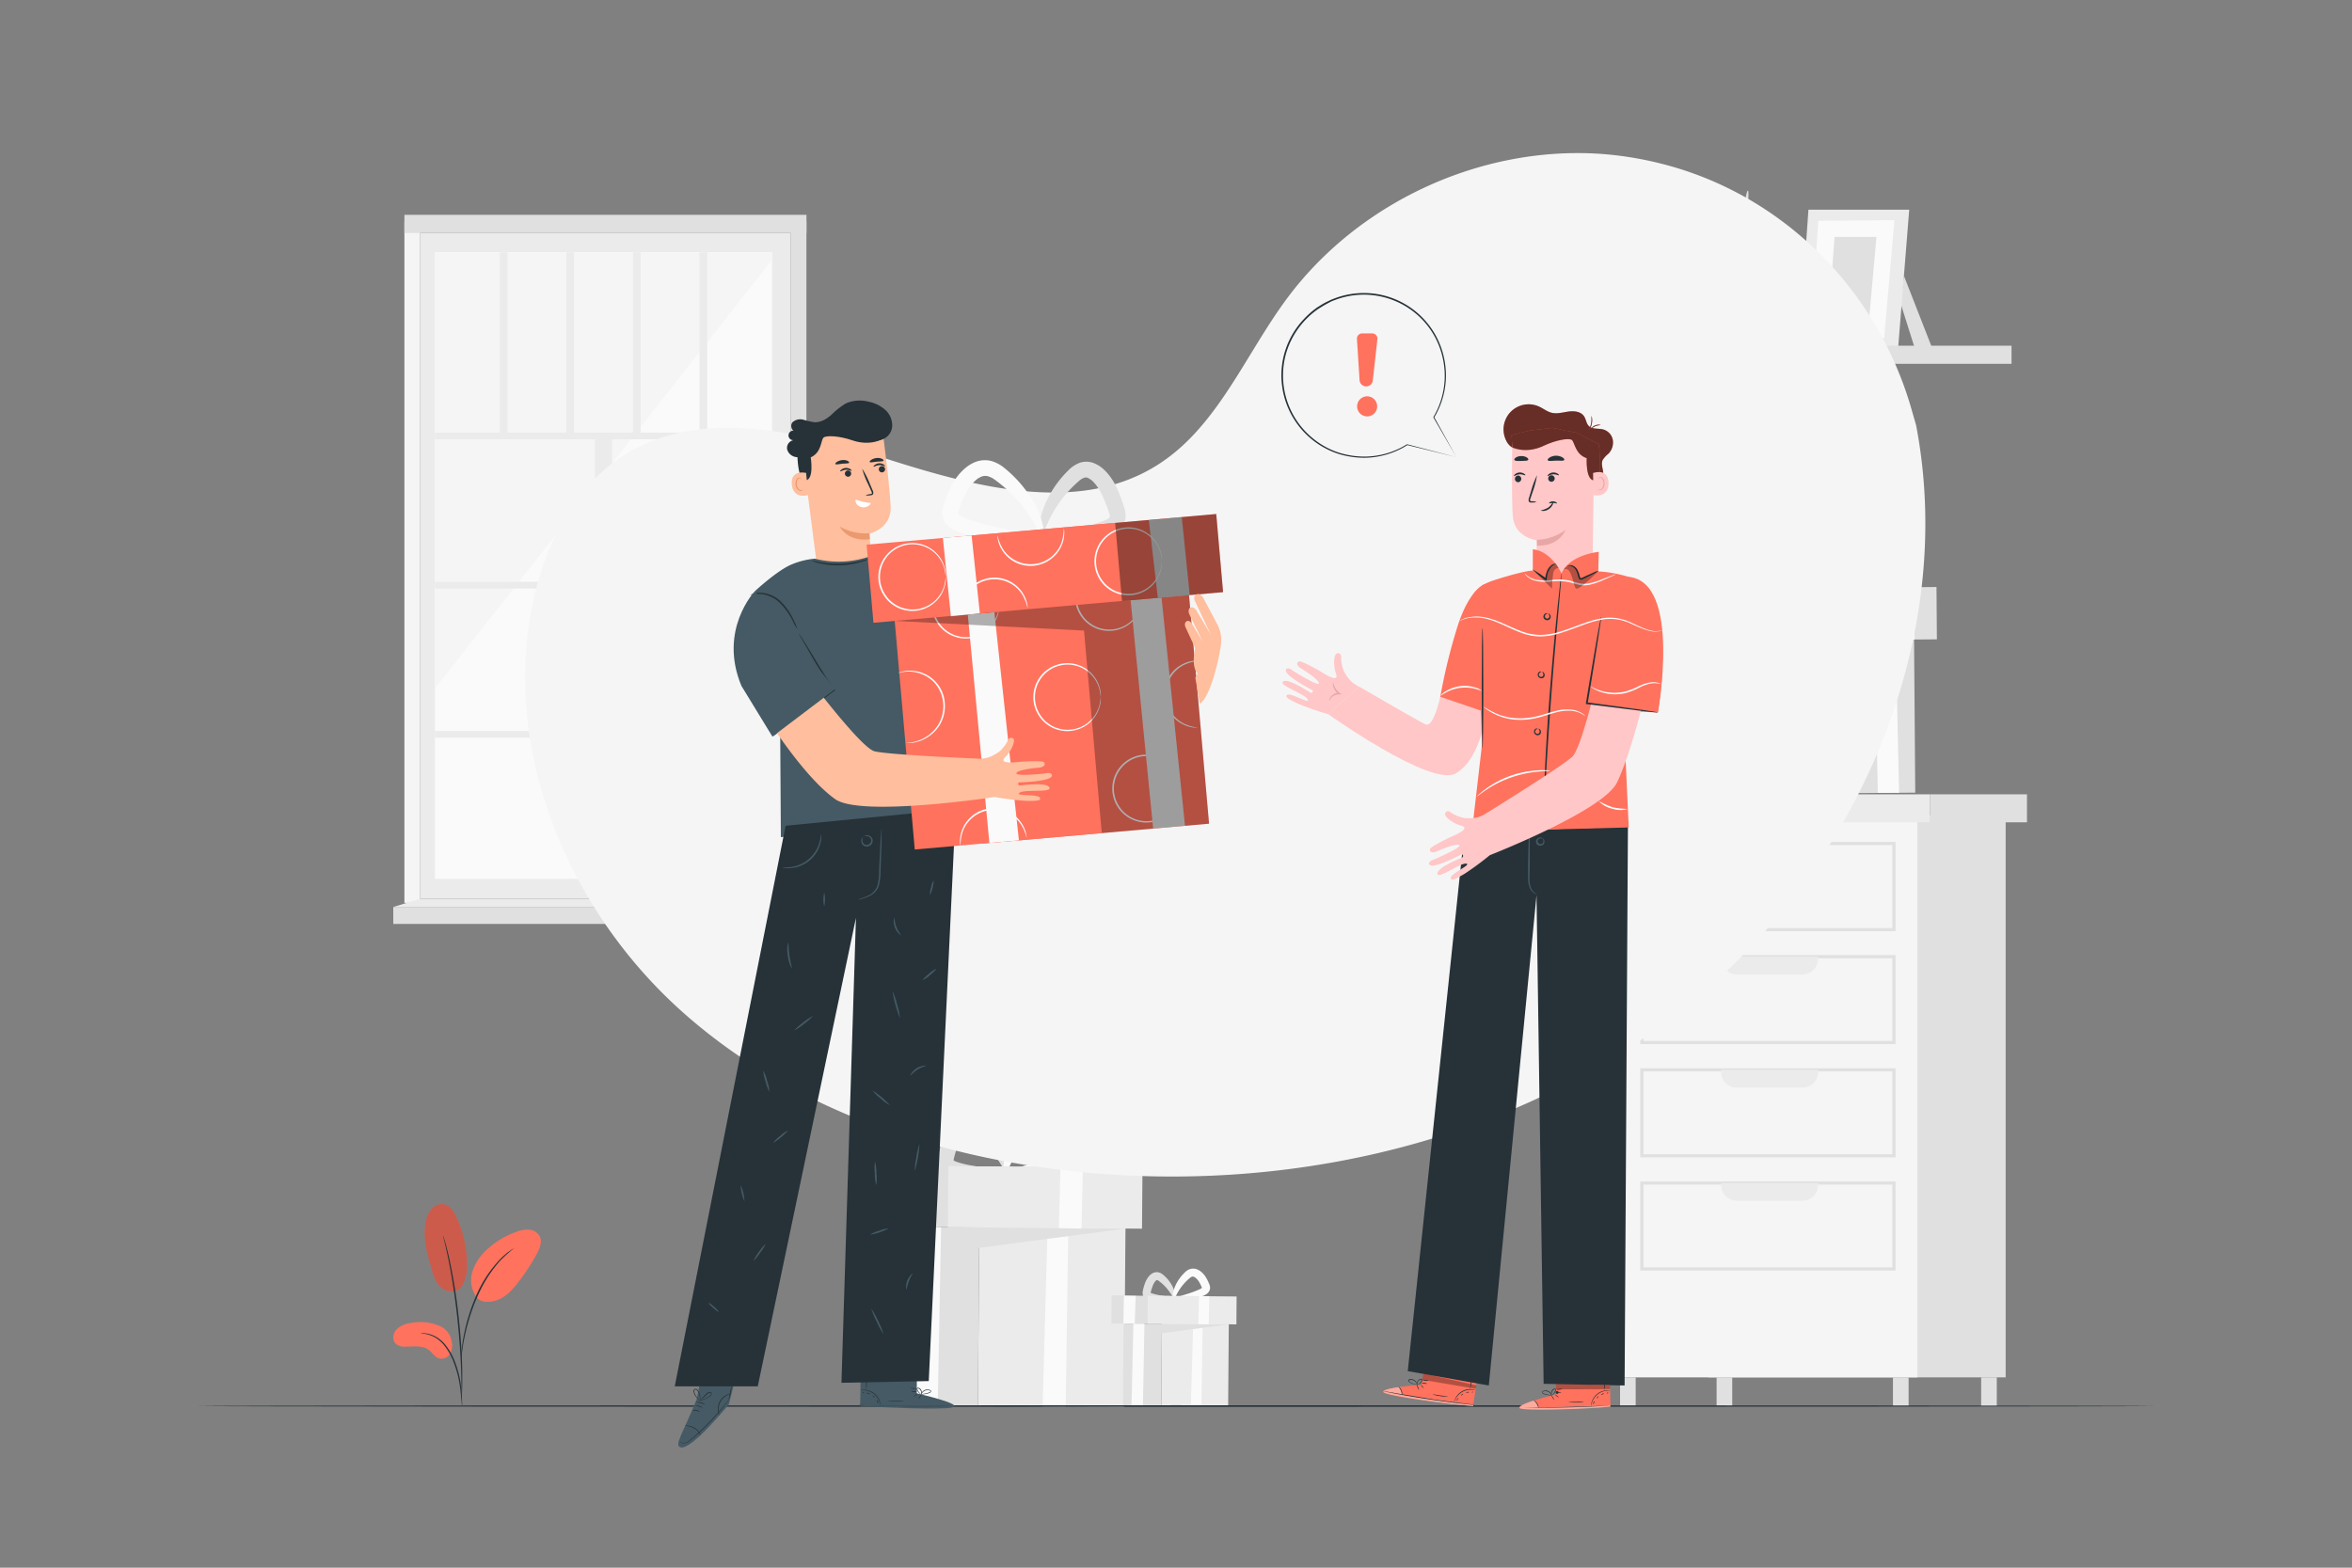 <svg xmlns="http://www.w3.org/2000/svg" viewBox="0 0 750 500"><rect x="0" y="0" width="750" height="500" fill="#808080" stroke="none"/><g id="background-complete"><rect x="312.06" y="389.81" width="46.6" height="58.82" transform="translate(667.43 841.04) rotate(-179.55)" style="fill:#ebebeb"></rect><polygon points="340.66 391.71 339.83 448.66 332.47 448.6 334.05 391.66 340.66 391.71" style="fill:#fafafa"></polygon><polygon points="285.54 391.28 312.27 391.49 358.87 391.85 312.22 397.99 311.83 448.44 285.11 448.23 285.54 391.28" style="fill:#e0e0e0"></polygon><polygon points="300.09 391.39 299.03 448.34 291.1 448.28 292.39 391.33 300.09 391.39" style="fill:#fafafa"></polygon><path d="M321.25,374.06c0,.36-.77.73-2.2,1.08a34.48,34.48,0,0,1-6.18.83,36.25,36.25,0,0,1-4.39-.05c-.8-.06-1.62-.14-2.48-.28a20.31,20.31,0,0,1-2.72-.58,8.31,8.31,0,0,1-1.68-.72,5.27,5.27,0,0,1-1.77-1.66,5,5,0,0,1-.76-2.57,8.4,8.4,0,0,1,.22-2,33.94,33.94,0,0,1,1.79-5.9,16,16,0,0,1,1.7-3,14.53,14.53,0,0,1,1.15-1.36,9,9,0,0,1,1.56-1.26,6.22,6.22,0,0,1,2.11-.84,5.58,5.58,0,0,1,2.41.06,8.1,8.1,0,0,1,3.19,1.76,25.79,25.79,0,0,1,6.12,7.52,18.4,18.4,0,0,1,2.06,6.12c.18,1.52,0,2.39-.34,2.47-.75.18-1.85-2.82-4.81-6.6a30.34,30.34,0,0,0-6-5.73,3.54,3.54,0,0,0-1.35-.7.72.72,0,0,0-.26,0,1.68,1.68,0,0,0-.4.22,3.72,3.72,0,0,0-.59.52,10,10,0,0,0-.66.83,12.3,12.3,0,0,0-1.13,2,40.09,40.09,0,0,0-1.6,5,5.45,5.45,0,0,0-.14.73v.06h0l-.14,0c-.16,0-.21.08-.1,0L304,370a0,0,0,0,0,0,0l.13.13a3.41,3.41,0,0,0,.67.34,19.73,19.73,0,0,0,2.07.63c.72.19,1.44.35,2.14.49,1.4.28,2.73.48,4,.65,2.47.33,4.54.55,6,.83S321.24,373.7,321.25,374.06Z" style="fill:#e0e0e0"></path><path d="M320.28,374.49c-.12-.74,3.36-1.83,8.8-3.43a75.27,75.27,0,0,0,9.17-3.29,9.11,9.11,0,0,0,2-1.1c.21-.18.31-.33.28-.32s-.06.21-.06.11a5.19,5.19,0,0,0-.34-.82l-.67-1.39a22.49,22.49,0,0,0-1.41-2.53,10.67,10.67,0,0,0-1.66-2,9.36,9.36,0,0,0-.94-.75,4,4,0,0,0-.85-.46,2.13,2.13,0,0,0-1.38-.13,4.69,4.69,0,0,0-1.64,1,36,36,0,0,0-6.37,6.92c-3.12,4.44-3.95,7.91-4.72,7.8-.34-.05-.6-1-.48-2.71a20,20,0,0,1,2-6.94,30.63,30.63,0,0,1,6.39-8.68,9.42,9.42,0,0,1,3.3-2.09,7.1,7.1,0,0,1,4.62.07,9,9,0,0,1,1.94.95,15.28,15.28,0,0,1,1.58,1.2,14.82,14.82,0,0,1,2.54,3,24.93,24.93,0,0,1,1.74,3.15c.23.5.46,1,.68,1.5a8.17,8.17,0,0,1,.69,2.13,4.89,4.89,0,0,1-.52,3.1,5.89,5.89,0,0,1-1.73,1.9,12.88,12.88,0,0,1-3.18,1.59,47.54,47.54,0,0,1-10.21,2.44C324,375.38,320.4,375.17,320.28,374.49Z" style="fill:#fafafa"></path><rect x="277.13" y="372.02" width="68.49" height="19.47" transform="translate(619.77 765.92) rotate(-179.55)" style="fill:#e0e0e0"></rect><rect x="302.32" y="372.19" width="61.91" height="19.47" transform="translate(663.55 766.43) rotate(-179.55)" style="fill:#ebebeb"></rect><polygon points="345.31 372.28 344.87 391.84 337.65 391.69 338.16 372.22 345.31 372.28" style="fill:#fafafa"></polygon><polygon points="294.01 371.98 293.31 391.36 285.37 391.3 285.8 371.82 294.01 371.98" style="fill:#fafafa"></polygon><rect x="370.41" y="421.46" width="21.31" height="26.9" transform="translate(758.72 872.79) rotate(-179.55)" style="fill:#ebebeb"></rect><polygon points="383.49 422.33 383.11 448.38 379.75 448.35 380.47 422.31 383.49 422.33" style="fill:#fafafa"></polygon><polygon points="358.28 422.14 370.51 422.23 391.81 422.4 370.48 425.21 370.3 448.28 358.08 448.18 358.28 422.14" style="fill:#e0e0e0"></polygon><polygon points="364.94 422.19 364.45 448.23 360.82 448.2 361.42 422.16 364.94 422.19" style="fill:#fafafa"></polygon><path d="M374.61,414.26c0,.34-1.4.79-3.83.95a14.16,14.16,0,0,1-4.42-.39,2.92,2.92,0,0,1-1.63-1.13,2.46,2.46,0,0,1-.37-1.23,3.94,3.94,0,0,1,.1-.93,15.71,15.71,0,0,1,.83-2.72,7.4,7.4,0,0,1,.79-1.39,4.54,4.54,0,0,1,1.27-1.23,2.82,2.82,0,0,1,2.15-.37,3.74,3.74,0,0,1,1.49.83,11.69,11.69,0,0,1,2.81,3.48c1.16,2.28,1,3.92.72,4s-.9-1.28-2.27-3a14.22,14.22,0,0,0-2.73-2.58,1.61,1.61,0,0,0-.58-.3c-.07,0-.06,0-.22.1a2.47,2.47,0,0,0-.54.59,5.36,5.36,0,0,0-.51.92,17.61,17.61,0,0,0-.72,2.26c-.05.17-.06.28-.07.31s0,0,0,0l-.16,0c-.08,0-.1,0,0,0l.08-.06c.05,0,.09-.09.08-.07s0,0,0,0a1.36,1.36,0,0,0,.28.15,20.26,20.26,0,0,0,3.71.82C373.11,413.67,374.61,413.89,374.61,414.26Z" style="fill:#e0e0e0"></path><path d="M374.17,414.46c-.06-.37,1.53-.9,4-1.65a34,34,0,0,0,4.17-1.52,4,4,0,0,0,.88-.49c.09-.08.12-.14.1-.11s0,.14,0,.11-.26-.58-.45-1-.42-.8-.64-1.15a5.06,5.06,0,0,0-.74-.88,2.75,2.75,0,0,0-.78-.54.88.88,0,0,0-.56-.06,1.93,1.93,0,0,0-.72.42,16.55,16.55,0,0,0-2.91,3.12c-1.44,2-1.85,3.58-2.23,3.53s-.58-1.85.63-4.45a14.11,14.11,0,0,1,2.93-4,4.35,4.35,0,0,1,1.54-1,3.39,3.39,0,0,1,2.18,0,4.54,4.54,0,0,1,.91.45,5.75,5.75,0,0,1,.74.56,7,7,0,0,1,1.18,1.37,12.61,12.61,0,0,1,.8,1.46l.31.69a3.87,3.87,0,0,1,.33,1,2.3,2.3,0,0,1-.26,1.48,2.74,2.74,0,0,1-.82.91,6.16,6.16,0,0,1-1.48.74,21,21,0,0,1-4.69,1.09C375.88,414.92,374.23,414.8,374.17,414.46Z" style="fill:#fafafa"></path><rect x="354.44" y="413.33" width="31.32" height="8.9" transform="translate(736.92 838.43) rotate(-179.55)" style="fill:#e0e0e0"></rect><rect x="365.95" y="413.41" width="28.31" height="8.9" transform="translate(756.95 838.67) rotate(-179.55)" style="fill:#ebebeb"></rect><polygon points="385.62 413.45 385.42 422.39 382.11 422.32 382.34 413.42 385.62 413.45" style="fill:#fafafa"></polygon><polygon points="362.15 413.31 361.84 422.17 358.21 422.14 358.4 413.24 362.15 413.31" style="fill:#fafafa"></polygon><rect x="547.69" y="202.73" width="39.94" height="50.41" transform="translate(-1.76 4.44) rotate(-0.45)" style="fill:#ebebeb"></rect><polygon points="563.11 204.36 563.82 253.17 570.13 253.13 568.77 204.32 563.11 204.36" style="fill:#fafafa"></polygon><polygon points="610.35 203.99 587.44 204.17 547.5 204.48 587.48 209.74 587.82 252.99 610.73 252.81 610.35 203.99" style="fill:#e0e0e0"></polygon><polygon points="597.88 204.09 598.79 252.9 605.59 252.85 604.48 204.04 597.88 204.09" style="fill:#fafafa"></polygon><path d="M579.75,189.23c0-.39,2.76-.5,7.08-.86,1.07-.1,2.24-.24,3.47-.45a25.77,25.77,0,0,0,3.79-.91,2.25,2.25,0,0,0,1.15-.75c.13-.19.14-.61,0-1.31a32,32,0,0,0-1.41-4.45,11.42,11.42,0,0,0-1.06-1.92,5.69,5.69,0,0,0-1.33-1.38,1.61,1.61,0,0,0-1.26-.31,4,4,0,0,0-1.49.79,24.76,24.76,0,0,0-5.15,5.23c-2.47,3.45-3.18,6.12-3.58,6-.16,0-.2-.75.05-2a18,18,0,0,1,2-5,22.64,22.64,0,0,1,5.22-6.12,6.19,6.19,0,0,1,2.41-1.32,4.11,4.11,0,0,1,3.19.58,7.7,7.7,0,0,1,2.05,2,12.74,12.74,0,0,1,1.36,2.41,29.15,29.15,0,0,1,1.5,4.89,5.94,5.94,0,0,1,.18,1.48,3.3,3.3,0,0,1-.51,1.73,4.46,4.46,0,0,1-2.48,1.71,28.5,28.5,0,0,1-8,.93C582.42,190.1,579.74,189.56,579.75,189.23Z" style="fill:#e0e0e0"></path><path d="M580.57,189.6c-.05.33-3.12.28-8.06-.49a44.23,44.23,0,0,1-8.56-2.25,10.34,10.34,0,0,1-2.52-1.28,4.21,4.21,0,0,1-1.22-1.34,3.18,3.18,0,0,1-.34-2.08,6,6,0,0,1,.52-1.6l.59-1.26a19.72,19.72,0,0,1,1.43-2.6,12.25,12.25,0,0,1,2-2.36,11.32,11.32,0,0,1,1.24-1,7.2,7.2,0,0,1,1.47-.73,5.15,5.15,0,0,1,3.38-.06,7.25,7.25,0,0,1,2.53,1.58,26.85,26.85,0,0,1,5.47,7.13,18.53,18.53,0,0,1,2,5.71c.2,1.41.1,2.21-.06,2.23-.42.07-.88-3-3.48-7a29.72,29.72,0,0,0-5.46-6.24,5.13,5.13,0,0,0-1.71-1,2.76,2.76,0,0,0-1.76.1,6,6,0,0,0-1.84,1.21,9.36,9.36,0,0,0-1.58,1.87,21.86,21.86,0,0,0-1.27,2.28,13.55,13.55,0,0,0-.93,2.15.74.74,0,0,0,0,.48,2,2,0,0,0,.5.55,8.88,8.88,0,0,0,1.92,1,58.92,58.92,0,0,0,8,2.67C577.63,188.52,580.64,189.22,580.57,189.6Z" style="fill:#fafafa"></path><rect x="558.85" y="187.48" width="58.71" height="16.69" transform="translate(-1.51 4.6) rotate(-0.45)" style="fill:#e0e0e0"></rect><rect x="542.91" y="187.63" width="53.07" height="16.69" transform="translate(-1.51 4.45) rotate(-0.45)" style="fill:#ebebeb"></rect><polygon points="559.12 187.71 559.5 204.47 565.69 204.34 565.25 187.66 559.12 187.71" style="fill:#fafafa"></polygon><polygon points="603.1 187.44 603.69 204.06 610.5 204 610.13 187.31 603.1 187.44" style="fill:#fafafa"></polygon><rect x="544.74" y="260.05" width="94.82" height="179.25" style="fill:#e0e0e0"></rect><rect x="516.6" y="260.05" width="94.82" height="179.25" style="fill:#f5f5f5"></rect><path d="M604.44,297H523.05V268.53h81.39Zm-80.39-1h79.39V269.53H524.05Z" style="fill:#e0e0e0"></path><path d="M548.85,269h30.89a0,0,0,0,1,0,0v.71a4.95,4.95,0,0,1-4.95,4.95h-21a4.95,4.95,0,0,1-4.95-4.95V269A0,0,0,0,1,548.85,269Z" style="fill:#ebebeb"></path><path d="M604.44,333H523.05V304.62h81.39Zm-80.39-1h79.39V305.62H524.05Z" style="fill:#e0e0e0"></path><path d="M548.85,305.12h30.89a0,0,0,0,1,0,0v.71a4.95,4.95,0,0,1-4.95,4.95h-21a4.95,4.95,0,0,1-4.95-4.95v-.71A0,0,0,0,1,548.85,305.12Z" style="fill:#ebebeb"></path><path d="M604.44,369.13H523.05V340.72h81.39Zm-80.39-1h79.39V341.72H524.05Z" style="fill:#e0e0e0"></path><path d="M548.85,341.22h30.89a0,0,0,0,1,0,0v.71a4.95,4.95,0,0,1-4.95,4.95h-21a4.95,4.95,0,0,1-4.95-4.95v-.71A0,0,0,0,1,548.85,341.22Z" style="fill:#ebebeb"></path><path d="M604.44,405.22H523.05V376.81h81.39Zm-80.39-1h79.39V377.81H524.05Z" style="fill:#e0e0e0"></path><path d="M548.85,377.31h30.89a0,0,0,0,1,0,0V378a4.95,4.95,0,0,1-4.95,4.95h-21a4.95,4.95,0,0,1-4.95-4.95v-.71a0,0,0,0,1,0,0Z" style="fill:#ebebeb"></path><rect x="512.39" y="253.34" width="103" height="8.93" style="fill:#ebebeb"></rect><rect x="615.39" y="253.34" width="30.97" height="8.93" style="fill:#e0e0e0"></rect><rect x="516.6" y="439.3" width="4.98" height="9.16" style="fill:#e0e0e0"></rect><rect x="547.39" y="439.3" width="4.98" height="9.16" style="fill:#e0e0e0"></rect><rect x="603.63" y="439.3" width="4.98" height="9.16" style="fill:#e0e0e0"></rect><rect x="631.75" y="439.3" width="4.98" height="9.16" style="fill:#e0e0e0"></rect><polygon points="607.12 87.97 616.03 110.78 610.49 110.75 606.05 96.73 607.12 87.97" style="fill:#e0e0e0"></polygon><polygon points="576.67 66.89 573.61 110.59 605.25 111.26 608.81 66.89 576.67 66.89" style="fill:#ebebeb"></polygon><polygon points="579.84 70.41 577.29 106.79 600.81 107.89 604.1 70.2 579.84 70.41" style="fill:#fafafa"></polygon><polygon points="585 75.56 583.09 101.13 596.07 101.13 598.36 75.56 585 75.56" style="fill:#e0e0e0"></polygon><polygon points="545.47 110.87 545.47 88.99 561.49 88.99 561.49 110.85 545.47 110.87" style="fill:#f5f5f5"></polygon><path d="M554.58,89s3.86-28.25,2.78-28.21-3.8,25.75-3.8,25.75-.12-21.3-1.14-21.18,0,22.54,0,22.54-1.74-18.2-2.68-17.77.4,18.87.4,18.87h4.44" style="fill:#e0e0e0"></path><path d="M551.66,89s1.34-14.08,1.78-13.12,0,8.38,0,8.38,3.71-18.19,4.69-17.57-3.8,19.75-3.8,19.75,3.62-10.93,4.41-9.78-3,11.4-3,11.4,3.89-7.24,4.15-6.27S558,89,558,89Z" style="fill:#ebebeb"></path><path d="M549.38,89.07s-8.57-16.81-7.51-16.29,6.54,11.38,6.54,11.38-3.63-10.48-2.83-10.81,4.77,11.78,4.77,11.78l.89,3.94Z" style="fill:#ebebeb"></path><polygon points="552.88 89.03 553.29 110.91 545.67 110.91 545.52 88.95 552.88 89.03" style="fill:#e0e0e0"></polygon><polygon points="545.48 90.92 552.86 91.04 561.49 90.92 561.76 88.83 545.27 88.83 545.48 90.92" style="fill:#ebebeb"></polygon><rect x="529.25" y="110.26" width="112.18" height="5.78" style="fill:#e0e0e0"></rect><rect x="133.96" y="74.32" width="118.2" height="212.33" style="fill:#ebebeb"></rect><rect x="138.68" y="80.47" width="107.53" height="199.85" style="fill:#fafafa"></rect><polygon points="246.22 82.83 138.68 219.62 138.68 80.47 246.22 80.47 246.22 82.83" style="fill:#f5f5f5"></polygon><rect x="138.68" y="137.97" width="109.87" height="2.13" style="fill:#ebebeb"></rect><rect x="138.68" y="185.56" width="109.87" height="2.13" style="fill:#ebebeb"></rect><rect x="138.68" y="233.15" width="109.87" height="2.13" style="fill:#ebebeb"></rect><rect x="118.97" y="209.79" width="146.96" height="5.43" transform="translate(-20.06 404.96) rotate(-90)" style="fill:#ebebeb"></rect><rect x="159.39" y="80.47" width="2.46" height="58.56" style="fill:#ebebeb"></rect><rect x="180.62" y="80.47" width="2.46" height="58.56" style="fill:#ebebeb"></rect><rect x="201.84" y="80.47" width="2.46" height="58.56" style="fill:#ebebeb"></rect><rect x="223.07" y="80.47" width="2.46" height="58.56" style="fill:#ebebeb"></rect><rect x="128.96" y="70.72" width="5" height="217.25" style="fill:#f5f5f5"></rect><polygon points="257.15 288.56 252.16 286.65 252.16 70.72 257.15 70.72 257.15 288.56" style="fill:#e0e0e0"></polygon><rect x="128.96" y="68.52" width="128.2" height="5.79" style="fill:#e0e0e0"></rect><rect x="125.41" y="289.28" width="135.13" height="5.4" style="fill:#e0e0e0"></rect><polygon points="252.16 286.65 260.54 289.28 125.41 289.28 133.96 286.65 252.16 286.65" style="fill:#ebebeb"></polygon></g><g id="background-simple"><path d="M611,135.62C623.85,202.57,593.63,274,541.5,317.88s-123.25,61.81-191.21,56.44c-48.51-3.84-97.39-19.66-133.49-52.3s-57.27-83.78-46.58-131.25c4.05-17.93,13.09-35.63,28.6-45.49,24.78-15.74,57.11-7.4,85.1,1.45S344.2,164,369,148.35c19.08-12,27.83-34.78,41.22-52.92C433,64.58,472.07,46.5,510.33,49.07a110.66,110.66,0,0,1,18.89,3c39,9.61,69.48,40.15,80.42,78.82Z" style="fill:#f5f5f5"></path></g><g id="Floor"><path d="M686.72,448.45c0,.15-139.57.26-311.71.26s-311.73-.11-311.73-.26,139.54-.26,311.73-.26S686.72,448.31,686.72,448.45Z" style="fill:#263238"></path></g><g id="Plant"><path d="M147.25,410.29c-1.77,2.53-5.21,1.69-6.81.15s-2.27-3.78-2.88-5.92c-1.41-4.87-2.82-10-1.78-14.95a8.31,8.31,0,0,1,1.91-4.07,4.34,4.34,0,0,1,4.11-1.37c1.74.46,2.82,2.16,3.6,3.78a35.68,35.68,0,0,1,3.52,15.3,12.34,12.34,0,0,1-1.67,7.08" style="fill:#FF725E"></path><path d="M147.25,410.29c-1.77,2.53-5.21,1.69-6.81.15s-2.27-3.78-2.88-5.92c-1.41-4.87-2.82-10-1.78-14.95a8.31,8.31,0,0,1,1.91-4.07,4.34,4.34,0,0,1,4.11-1.37c1.74.46,2.82,2.16,3.6,3.78a35.68,35.68,0,0,1,3.52,15.3,12.34,12.34,0,0,1-1.67,7.08" style="opacity:0.2"></path><path d="M140.61,423.1a15.3,15.3,0,0,0-9.52-1.15,7.83,7.83,0,0,0-4.7,2.1c-1.18,1.29-1.4,3.58,0,4.69a4.41,4.41,0,0,0,3,.75c2.52,0,5.31-.47,7.33,1.05,1.14.86,1.91,2.3,3.28,2.72a3.23,3.23,0,0,0,3.57-1.59,5.55,5.55,0,0,0,.4-4.09A6.25,6.25,0,0,0,140.61,423.1Z" style="fill:#FF725E"></path><path d="M152.11,413.92a9.23,9.23,0,0,1-1.43-8.47,16.38,16.38,0,0,1,5-7.28,27.11,27.11,0,0,1,9-5.3,9.7,9.7,0,0,1,4-.68,4.24,4.24,0,0,1,3.39,2.05c.95,1.8,0,4-.94,5.77a68.56,68.56,0,0,1-5.9,9c-1.77,2.28-3.79,4.53-6.49,5.56s-5.49.91-6.92-1" style="fill:#FF725E"></path><path d="M147.37,448.45a5.59,5.59,0,0,1-.16-1.15c-.08-.83-.18-1.88-.31-3.13a42.76,42.76,0,0,0-.7-4.61,37,37,0,0,0-1.67-5.43,19.78,19.78,0,0,0-2.78-4.91,10.4,10.4,0,0,0-3.5-2.92,10,10,0,0,0-3-.91,5.91,5.91,0,0,1-1.14-.17,5.48,5.48,0,0,1,1.16,0,9,9,0,0,1,3.08.8,10.34,10.34,0,0,1,3.7,2.94,19.81,19.81,0,0,1,2.88,5,33.56,33.56,0,0,1,1.66,5.52,39.42,39.42,0,0,1,.61,4.66c.1,1.33.14,2.41.15,3.15A5.48,5.48,0,0,1,147.37,448.45Z" style="fill:#263238"></path><path d="M147.15,446a3.85,3.85,0,0,1,0-.54c0-.4,0-.9,0-1.52,0-1.32,0-3.24-.07-5.6-.12-4.74-.53-11.27-1.31-18.44s-1.85-13.64-2.8-18.28c-.23-1.16-.46-2.2-.67-3.12s-.38-1.71-.55-2.35-.26-1.09-.36-1.48a3.17,3.17,0,0,1-.09-.53,2.24,2.24,0,0,1,.19.5c.11.39.26.87.44,1.47s.4,1.42.63,2.33.49,1.95.74,3.11a173.49,173.49,0,0,1,2.94,18.29c.79,7.2,1.14,13.75,1.17,18.49,0,2.37,0,4.29-.08,5.61q-.06.93-.09,1.53A2,2,0,0,1,147.15,446Z" style="fill:#263238"></path><path d="M147.12,433.41a10.31,10.31,0,0,1,0-1.6c.06-1,.2-2.5.49-4.31a61,61,0,0,1,4-13.74,39.79,39.79,0,0,1,7.73-12,18.15,18.15,0,0,1,1.82-1.69c.27-.24.52-.47.77-.66l.71-.48a10,10,0,0,1,1.34-.86,45.22,45.22,0,0,0-4.4,3.92,41.82,41.82,0,0,0-7.53,12,59.14,59.14,0,0,0-2.64,7.38c-.69,2.31-1.15,4.43-1.5,6.22s-.52,3.26-.63,4.28A11.41,11.41,0,0,1,147.12,433.41Z" style="fill:#263238"></path></g><g id="character-2"><path d="M459.27,222.26s-2.14,9.93-4.64,8.8S433.42,219,433.42,219l-9.89,8.76s32.69,23.34,40.63,18.93S474,227.23,474,227.23Z" style="fill:#ffc7c7"></path><path d="M423.53,227.77a92.85,92.85,0,0,1-9.43-3.25c-4.24-1.94-4.07-2.32-3.76-2.78.83-1.22,7.59,3.13,6.68,1.35s-8.89-4.36-8-5.6c1.2-1.62,8.19,3.06,8.81,3.41s1.16-.53.58-.82c-.83-.41-9.45-5-8.28-6.58.64-.89,2.13.42,2.13.42s7.75,4.87,8.27,4.09-3.92-3.8-5.49-4.71-1.76-2-.79-2.36c.66-.24,5.55,2.43,7.08,3.36s5.7,3.58,4.71.61-.64-5.63,0-6.29,1.72-.05,1.61.91a11.68,11.68,0,0,0,.42,3.14,7.25,7.25,0,0,0,1,2.33c.21.33.42.64.62.94a8.89,8.89,0,0,0,3.74,3.07" style="fill:#ffc7c7"></path><path d="M496.15,444.71,496,435.5l17.23-.33.32,13.47-1.07.09c-4.75.35-24.19,1.46-27.38.56C481.57,448.28,496.15,444.71,496.15,444.71Z" style="fill:#FF725E"></path><g style="opacity:0.4"><path d="M489,446.71s-5.1,1.58-4.45,2.41,20.34.45,29-.48l0-.39-22.95.65S490,446.73,489,446.71Z" style="fill:#fff"></path></g><path d="M513.82,448.24l-.29,0-.85.07-3.13.2c-2.65.15-6.3.3-10.34.38s-7.71.08-10.35,0l-3.14-.07-.85,0a1.16,1.16,0,0,1-.3,0h4.29c2.64,0,6.3,0,10.34-.1s7.69-.21,10.34-.32l3.13-.13.85,0Z" style="fill:#263238"></path><path d="M490.61,449.17a7.63,7.63,0,0,0-.62-1.49,7.22,7.22,0,0,0-1.09-1.18,2.8,2.8,0,0,1,1.71,2.67Z" style="fill:#263238"></path><path d="M495.64,446.49s-.29-.26-.55-.65-.43-.74-.38-.77.29.26.55.65S495.69,446.45,495.64,446.49Z" style="fill:#263238"></path><path d="M497,445.72s-.32-.13-.62-.39-.52-.51-.48-.55.31.13.62.39S497.06,445.68,497,445.72Z" style="fill:#263238"></path><path d="M497.88,444.08a2.3,2.3,0,0,1-.9.13.46.46,0,1,1,0-.21A2,2,0,0,1,497.88,444.08Z" style="fill:#263238"></path><path d="M498.16,442.92a1.76,1.76,0,0,1-1,.31,1.79,1.79,0,0,1-1-.11,5,5,0,0,1,1-.09A7,7,0,0,1,498.16,442.92Z" style="fill:#263238"></path><path d="M495,445a2.9,2.9,0,0,1-1.11,0,6.86,6.86,0,0,1-1.18-.24,2.87,2.87,0,0,1-.68-.26.57.57,0,0,1-.28-.34.42.42,0,0,1,.16-.45,2,2,0,0,1,2.52.55,1.78,1.78,0,0,1,.37.73.69.69,0,0,1,0,.3,3,3,0,0,0-.52-.94,2,2,0,0,0-1-.59,1.73,1.73,0,0,0-1.32.11c-.17.14-.1.34.1.45a3.38,3.38,0,0,0,.62.26,8.42,8.42,0,0,0,1.15.27C494.61,445,495,445,495,445Z" style="fill:#263238"></path><path d="M494.74,445.05a1.1,1.1,0,0,1-.14-.76,1.81,1.81,0,0,1,.29-.82,1.1,1.1,0,0,1,.91-.58.44.44,0,0,1,.35.5,1.18,1.18,0,0,1-.18.5,3.25,3.25,0,0,1-.51.68,1.57,1.57,0,0,1-.62.46s.21-.2.51-.56a3.38,3.38,0,0,0,.45-.67c.15-.24.25-.66,0-.7s-.56.26-.72.48a1.8,1.8,0,0,0-.3.73A4.27,4.27,0,0,0,494.74,445.05Z" style="fill:#263238"></path><path d="M513.38,443.53s-.5,0-1.27.07a5.41,5.41,0,0,0-4.45,3.68c-.25.75-.26,1.25-.3,1.24a1.18,1.18,0,0,1,0-.35,4.31,4.31,0,0,1,.17-.93,5.27,5.27,0,0,1,4.57-3.79,4.13,4.13,0,0,1,.95,0C513.26,443.48,513.38,443.51,513.38,443.53Z" style="fill:#263238"></path><path d="M511.45,436.39a28.62,28.62,0,0,1,.22,3.54,30.29,30.29,0,0,1,0,3.54,28.62,28.62,0,0,1-.22-3.54A30.29,30.29,0,0,1,511.45,436.39Z" style="fill:#263238"></path><path d="M505.13,447a9.47,9.47,0,0,1-2.51.3,10.16,10.16,0,0,1-2.52-.15c0-.06,1.13,0,2.51-.06S505.12,446.92,505.13,447Z" style="fill:#263238"></path><path d="M508.51,446.91s-.09.24-.2.5-.17.49-.23.49-.09-.27,0-.57S508.47,446.87,508.51,446.91Z" style="fill:#263238"></path><path d="M509.75,445.3s-.06.22-.24.41-.35.3-.39.26.06-.22.24-.41S509.71,445.26,509.75,445.3Z" style="fill:#263238"></path><path d="M511.56,444.54c0,.06-.24.06-.49.16s-.43.23-.48.19.09-.28.41-.39S511.58,444.49,511.56,444.54Z" style="fill:#263238"></path><path d="M512.85,444.17c0,.06-.08.15-.22.21s-.27.06-.29,0,.07-.15.21-.21S512.83,444.12,512.85,444.17Z" style="fill:#263238"></path><g style="opacity:0.3"><polygon points="513.35 443.06 496.12 443.12 496.11 441.04 513.46 441.97 513.35 443.06"></polygon></g><path d="M453.29,441.64l1.44-9.09,17,2.58-2,13.33-1.06-.1c-4.75-.45-24.09-2.63-27.09-4.06C438.31,442.7,453.29,441.64,453.29,441.64Z" style="fill:#FF725E"></path><g style="opacity:0.4"><path d="M445.94,442.41s-5.3.7-4.8,1.63,20,3.87,28.67,4.42l0-.39-22.73-3.24S446.92,442.6,445.94,442.41Z" style="fill:#fff"></path></g><path d="M470.11,448.1h-.3L469,448l-3.12-.33c-2.63-.3-6.26-.77-10.26-1.37s-7.6-1.22-10.21-1.71l-3.08-.6-.83-.17-.29-.08.3,0,.84.13,3.09.54c2.61.44,6.22,1,10.21,1.65s7.62,1.08,10.24,1.42l3.11.4.85.12A1.76,1.76,0,0,1,470.11,448.1Z" style="fill:#263238"></path><path d="M447.08,445.1a8.12,8.12,0,0,0-.36-1.57,6.52,6.52,0,0,0-.88-1.34,2.28,2.28,0,0,1,1.07,1.26A2.4,2.4,0,0,1,447.08,445.1Z" style="fill:#263238"></path><path d="M452.49,443.31c-.05,0-.25-.31-.44-.74a1.86,1.86,0,0,1-.25-.82c.06,0,.25.31.44.74A1.86,1.86,0,0,1,452.49,443.31Z" style="fill:#263238"></path><path d="M454,442.79s-.28-.19-.54-.49-.42-.59-.38-.63.29.18.54.49S454,442.75,454,442.79Z" style="fill:#263238"></path><path d="M455.1,441.31a2,2,0,0,1-.91,0,2.07,2.07,0,0,1-.88-.23,2,2,0,0,1,.91,0A2,2,0,0,1,455.1,441.31Z" style="fill:#263238"></path><path d="M455.57,440.22a1.84,1.84,0,0,1-1,.14,1.74,1.74,0,0,1-1-.29,5.11,5.11,0,0,1,1,.08A5.18,5.18,0,0,1,455.57,440.22Z" style="fill:#263238"></path><path d="M452.14,441.73a3.1,3.1,0,0,1-1.1-.17,6.17,6.17,0,0,1-1.12-.43,3,3,0,0,1-.63-.38.61.61,0,0,1-.22-.38.44.44,0,0,1,.23-.41,2,2,0,0,1,2.4,1,1.86,1.86,0,0,1,.24.79.65.65,0,0,1,0,.3,3,3,0,0,0-.36-1,2,2,0,0,0-.84-.75,1.69,1.69,0,0,0-1.32-.11c-.2.1-.16.32,0,.46a3.67,3.67,0,0,0,.57.36,9,9,0,0,0,1.09.46C451.73,441.64,452.14,441.7,452.14,441.73Z" style="fill:#263238"></path><path d="M451.85,441.74a1,1,0,0,1,0-.77,1.93,1.93,0,0,1,.42-.76,1.13,1.13,0,0,1,1-.42.44.44,0,0,1,.26.56,1.21,1.21,0,0,1-.26.46,3,3,0,0,1-.62.58,1.53,1.53,0,0,1-.69.35s.25-.16.6-.46a3.56,3.56,0,0,0,.56-.59c.19-.21.35-.61.08-.7s-.59.16-.79.35a1.74,1.74,0,0,0-.41.67A2.79,2.79,0,0,0,451.85,441.74Z" style="fill:#263238"></path><path d="M470.47,443.38s-.48-.12-1.27-.14a5.44,5.44,0,0,0-5,2.88c-.37.69-.47,1.18-.51,1.17a1.1,1.1,0,0,1,.05-.34,5.43,5.43,0,0,1,.33-.89,5.21,5.21,0,0,1,5.14-3,4.2,4.2,0,0,1,.94.17A1.13,1.13,0,0,1,470.47,443.38Z" style="fill:#263238"></path><path d="M469.77,436a28.71,28.71,0,0,1-.38,3.53,27.09,27.09,0,0,1-.59,3.49,32.87,32.87,0,0,1,.39-3.52A31.7,31.7,0,0,1,469.77,436Z" style="fill:#263238"></path><path d="M461.76,445.4a10,10,0,0,1-2.53-.13,9.25,9.25,0,0,1-2.46-.58c0-.06,1.12.18,2.49.37S461.76,445.34,461.76,445.4Z" style="fill:#263238"></path><path d="M465.1,445.9c0,.05-.13.22-.28.46s-.25.45-.31.44,0-.28.14-.55S465.07,445.85,465.1,445.9Z" style="fill:#263238"></path><path d="M466.6,444.52c0,.05-.11.21-.31.36s-.4.24-.43.19.1-.2.31-.36S466.56,444.48,466.6,444.52Z" style="fill:#263238"></path><path d="M468.51,444.08c0,.05-.25,0-.51.07s-.47.15-.51.11.14-.26.47-.32S468.53,444,468.51,444.08Z" style="fill:#263238"></path><path d="M469.84,443.93c0,.06-.1.13-.25.17s-.28,0-.29,0,.1-.13.25-.17S469.83,443.88,469.84,443.93Z" style="fill:#263238"></path><g style="opacity:0.3"><polygon points="470.52 442.93 453.53 440.07 453.87 438.02 470.81 441.87 470.52 442.93"></polygon></g><polygon points="519.11 263.68 518.05 441.89 492.23 441.35 489.96 285.51 474.75 441.89 448.9 437.31 466.97 265.26 519.11 263.68" style="fill:#263238"></polygon><path d="M487.68,265.28a19.09,19.09,0,0,0-.23,3.08c-.07,1.89-.14,4.52-.18,7.41,0,1.45,0,2.82,0,4.09a8,8,0,0,0,.55,3.35,3.75,3.75,0,0,0,1.53,1.73,1.4,1.4,0,0,0,.81.25s-.28-.12-.71-.42a3.78,3.78,0,0,1-1.29-1.7,8.18,8.18,0,0,1-.42-3.21c0-1.27.05-2.64.08-4.08,0-2.9,0-5.52,0-7.42A18.47,18.47,0,0,0,487.68,265.28Z" style="fill:#455a64"></path><path d="M491.78,267.3c0,.06.36.3.37.92a1,1,0,0,1-.39.85.93.93,0,0,1-1.07-.08.81.81,0,0,1-.06-1.34,1.12,1.12,0,0,1,1.08-.26l0-.2c-.22.11-.34.19-.32.23s.15,0,.39,0l.21,0-.2-.15a1.26,1.26,0,0,0-1.45.11,1.26,1.26,0,0,0,0,2.1,1.4,1.4,0,0,0,1.66,0,1.35,1.35,0,0,0,.46-1.27,1.21,1.21,0,0,0-.43-.77C491.91,267.28,491.79,267.28,491.78,267.3Z" style="fill:#455a64"></path><path d="M507.9,151.5a1.61,1.61,0,0,0,2.27,1.9c1.06-.53,1.19-2,1-3.17s-.61-2.42-.12-3.5a8.06,8.06,0,0,1,1.82-2,5.11,5.11,0,0,0,1.43-4.35,4.3,4.3,0,0,0-3-3.39c-1.56-.44-3.48,0-4.64-1.09-.84-.82-.89-2.16-1.54-3.13-1-1.52-3.14-1.76-4.95-1.51s-3.64.82-5.4.38c-1.48-.36-2.69-1.39-4.07-2a8,8,0,0,0-10.38,10.94,5.07,5.07,0,0,0,2.47,2.45" style="fill:#FF725E"></path><g style="opacity:0.6"><path d="M507.9,151.5a1.61,1.61,0,0,0,2.27,1.9c1.06-.53,1.19-2,1-3.17s-.61-2.42-.12-3.5a8.06,8.06,0,0,1,1.82-2,5.11,5.11,0,0,0,1.43-4.35,4.3,4.3,0,0,0-3-3.39c-1.56-.44-3.48,0-4.64-1.09-.84-.82-.89-2.16-1.54-3.13-1-1.52-3.14-1.76-4.95-1.51s-3.64.82-5.4.38c-1.48-.36-2.69-1.39-4.07-2a8,8,0,0,0-10.38,10.94,5.07,5.07,0,0,0,2.47,2.45"></path></g><path d="M498.93,189.93h0a9,9,0,0,1-9-9.1l.12-8.55s-7.19-.72-7.66-7.84-.14-23.54-.14-23.54h0a24.82,24.82,0,0,1,25,1.77l1.1.76-.54,37.66A9,9,0,0,1,498.93,189.93Z" style="fill:#ffc7c7"></path><path d="M484.18,153.79a1.07,1.07,0,0,0,0-2.12H484a1.07,1.07,0,0,0,0,2.12A.49.49,0,0,0,484.18,153.79Z" style="fill:#263238"></path><path d="M482.78,151.81c.12.11.79-.46,1.77-.52s1.72.41,1.83.28-.08-.28-.4-.5a2.45,2.45,0,0,0-2.87.19C482.82,151.52,482.73,151.75,482.78,151.81Z" style="fill:#263238"></path><path d="M494.13,151.76a1,1,0,0,0,1.18,1.71,1,1,0,1,0-1.18-1.71Z" style="fill:#263238"></path><path d="M493.49,151.81c.12.11.79-.46,1.77-.52s1.72.41,1.82.28-.07-.28-.4-.5a2.44,2.44,0,0,0-2.86.19C493.52,151.52,493.43,151.75,493.49,151.81Z" style="fill:#263238"></path><path d="M490,160.11a5.16,5.16,0,0,0-1.6-.25c-.26,0-.46-.06-.49-.19a1.48,1.48,0,0,1,.14-.75l.67-2a28,28,0,0,0,1.4-5.34,27.58,27.58,0,0,0-1.93,5.17c-.22.7-.42,1.38-.63,2.05a1.72,1.72,0,0,0-.08,1.07.67.67,0,0,0,.47.39,1.74,1.74,0,0,0,.44,0A4.6,4.6,0,0,0,490,160.11Z" style="fill:#263238"></path><path d="M490.07,172.18a16.57,16.57,0,0,0,9.14-3.15s-1.91,5.25-9.06,5Z" style="fill:#e8a7a7"></path><path d="M482.24,142.7s4.3,2.19,10-.52c3.74-1.78,8.08-2.6,9-1.84s1.07,4.59,4.72,5.78c0,0-.4,7.28,2.51,7.08s1.32-11.53,1.32-11.53l-7-3.61L495,136.45l-7.33.88L482,138.77Z" style="fill:#FF725E"></path><g style="opacity:0.6"><path d="M482.24,142.7s4.3,2.19,10-.52c3.74-1.78,8.08-2.6,9-1.84s1.07,4.59,4.72,5.78c0,0-.4,7.28,2.51,7.08s1.32-11.53,1.32-11.53l-7-3.61L495,136.45l-7.33.88L482,138.77Z"></path></g><path d="M508,150.85c.12,0,4.82-1.71,4.93,3.17s-4.81,4-4.82,3.84S508,150.85,508,150.85Z" style="fill:#ffc7c7"></path><path d="M509.52,156s.08.06.23.12a.84.84,0,0,0,.63,0,2.1,2.1,0,0,0,.93-1.91,2.79,2.79,0,0,0-.26-1.21,1,1,0,0,0-.66-.64.43.43,0,0,0-.49.25c-.07.13,0,.23-.06.24s-.1-.08-.07-.28a.5.5,0,0,1,.19-.31.64.64,0,0,1,.46-.14,1.2,1.2,0,0,1,.91.74,2.81,2.81,0,0,1,.32,1.35,2.21,2.21,0,0,1-1.19,2.14.9.9,0,0,1-.78-.12C509.53,156.1,509.5,156,509.52,156Z" style="fill:#e8a7a7"></path><path d="M510.45,135.58a2.29,2.29,0,0,0-1.7.07,2.21,2.21,0,0,0-1.32,1.06,8,8,0,0,1,1.41-.84A8.48,8.48,0,0,1,510.45,135.58Z" style="fill:#FF725E"></path><path d="M507.51,132.66c-.08,0,.05,1-.12,2.25a9.8,9.8,0,0,1-.68,2.13,1.7,1.7,0,0,0,.41-.54,4.77,4.77,0,0,0,.51-1.55A5,5,0,0,0,507.51,132.66Z" style="fill:#FF725E"></path><g style="opacity:0.6"><path d="M510.45,135.58a2.29,2.29,0,0,0-1.7.07,2.21,2.21,0,0,0-1.32,1.06,8,8,0,0,1,1.41-.84A8.48,8.48,0,0,1,510.45,135.58Z"></path></g><g style="opacity:0.6"><path d="M507.51,132.66c-.08,0,.05,1-.12,2.25a9.8,9.8,0,0,1-.68,2.13,1.7,1.7,0,0,0,.41-.54,4.77,4.77,0,0,0,.51-1.55A5,5,0,0,0,507.51,132.66Z"></path></g><path d="M518.17,226.81l10.48.42s6.85-36.9-9.16-43.19a40.66,40.66,0,0,0-9.84-1.8l.17-6.23s-9.39.87-11.89,6.91c0,0-3.11-7.13-9.15-7.72l0,6.77c-3.59.2-13.28,3.3-14,3.69a10.76,10.76,0,0,0-6.38,6.53c-1,2.62,3.11,19.77,3.11,19.77l1.13,25-3.27,28.23,50-1.29-1.18-25.52-.17-22.2" style="fill:#FF725E"></path><path d="M493.44,195.65c0-.06-.4-.24-.88.17a1.19,1.19,0,0,0-.4,1,1.15,1.15,0,0,0,.92.95,1.13,1.13,0,0,0,1.24-.46,1.19,1.19,0,0,0,.07-1.06c-.25-.58-.73-.6-.72-.54s.28.22.37.66a.81.81,0,0,1-.12.67.69.69,0,0,1-.72.23.71.71,0,0,1-.56-.52.82.82,0,0,1,.19-.66C493.1,195.72,493.44,195.73,493.44,195.65Z" style="fill:#263238"></path><path d="M491.52,214.25c0-.05-.4-.24-.88.18a1.15,1.15,0,1,0,1.76,1.48,1.21,1.21,0,0,0,.07-1.07c-.26-.58-.73-.6-.72-.53s.28.21.37.65a.88.88,0,0,1-.12.68.71.71,0,0,1-.73.22.67.67,0,0,1-.55-.52.86.86,0,0,1,.18-.66C491.18,214.33,491.52,214.33,491.52,214.25Z" style="fill:#263238"></path><path d="M490.34,232.41s-.4-.24-.89.18a1.15,1.15,0,1,0,1.76,1.48,1.18,1.18,0,0,0,.08-1.07c-.26-.58-.73-.6-.72-.53s.27.21.37.65a.92.92,0,0,1-.12.68.71.71,0,0,1-.73.22.7.7,0,0,1-.56-.52.86.86,0,0,1,.19-.66C490,232.49,490.33,232.49,490.34,232.41Z" style="fill:#263238"></path><path d="M489.14,252.18c0-.06-.4-.24-.88.17a1.18,1.18,0,0,0-.4,1,1.21,1.21,0,0,0,2.16.5,1.19,1.19,0,0,0,.07-1.06c-.26-.58-.73-.61-.72-.54s.28.21.37.65a.83.83,0,0,1-.12.68.67.67,0,0,1-.72.22.69.69,0,0,1-.56-.51.87.87,0,0,1,.18-.67C488.8,252.25,489.14,252.26,489.14,252.18Z" style="fill:#263238"></path><path d="M492.2,262a4,4,0,0,0,.08-.81c0-.57.08-1.34.13-2.3.1-2.06.25-5,.42-8.5.37-7.16,1-17.06,1.81-28s1.72-20.8,2.35-27.95c.31-3.54.56-6.42.74-8.47.07-1,.13-1.73.17-2.31a4,4,0,0,0,0-.8,4.39,4.39,0,0,0-.13.79c-.07.58-.16,1.34-.28,2.3-.22,2.05-.52,4.92-.9,8.45-.72,7.15-1.66,17-2.5,27.95s-1.38,20.83-1.65,28c-.14,3.59-.23,6.49-.26,8.5q0,1.44,0,2.31A5,5,0,0,0,492.2,262Z" style="fill:#263238"></path><path d="M498.81,146.69c-.21.39-1.33.19-2.63.23s-2.41.24-2.63-.14c-.1-.18.08-.52.55-.83a4.06,4.06,0,0,1,4.13-.07C498.7,146.18,498.9,146.5,498.81,146.69Z" style="fill:#263238"></path><path d="M487.34,146.62c-.18.4-1.13.36-2.21.39s-2,.07-2.22-.32.74-1.23,2.2-1.24S487.54,146.25,487.34,146.62Z" style="fill:#263238"></path><path d="M496.48,160.55c-.1.12-.6-.14-1.26-.14s-1.18.23-1.27.11.41-.65,1.27-.63S496.58,160.45,496.48,160.55Z" style="fill:#263238"></path><path d="M495.28,160.08c.06,0,.06.33-.12.79a3.49,3.49,0,0,1-1.23,1.48,3.38,3.38,0,0,1-1.82.62c-.5,0-.79-.1-.78-.17a8.34,8.34,0,0,0,2.3-.88C494.77,161.16,495.13,160,495.28,160.08Z" style="fill:#263238"></path><path d="M473.49,186.27s-4.87,1.58-8.63,13.24a180.51,180.51,0,0,0-5.59,22.75l14.71,5,5.49-33.49Z" style="fill:#FF725E"></path><path d="M462.45,259a11.34,11.34,0,0,0,2.81,1.44,7.53,7.53,0,0,0,2.48.52h1.12a8.81,8.81,0,0,0,4.66-1.32c6.15-3.81,24.7-15.38,27.85-18.3,3.78-3.52,11.48-39.86,11.48-39.86l15.8,1.63s-6.24,32.19-13,46.42c-4.28,9.05-40.56,23.21-40.59,23.23a94.94,94.94,0,0,1-8,5.9c-4,2.39-4.23,2-4.43,1.52-.53-1.39,6.89-4.47,4.91-4.73s-8.64,4.83-9.14,3.36c-.64-1.91,7.19-5,7.83-5.31s.22-1.25-.35-.94c-.81.45-9.47,4.94-10.13,3.06-.36-1,1.56-1.51,1.56-1.51s8.42-3.6,8.08-4.48-5.36,1.07-7,1.84-2.65.31-2.39-.69c.17-.68,5.15-3.18,6.79-3.91s6.19-2.65,3.18-3.53-5-2.68-5.19-3.54A1,1,0,0,1,462.45,259Z" style="fill:#ffc7c7"></path><path d="M519.49,184s-7.16,2.8-8.91,12.64-5.86,27.4-5.86,27.4l23.93,3.15S536.26,185.86,519.49,184Z" style="fill:#FF725E"></path><path d="M528.65,227.23a1.26,1.26,0,0,1-.46,0l-1.3-.12-4.81-.54-16.11-2-.26,0,0-.28c.14-.81.28-1.67.42-2.54,1.15-6.92,2.22-13.18,3-17.71.4-2.21.73-4,1-5.36.11-.58.21-1.06.29-1.45a2,2,0,0,1,.13-.5,1.71,1.71,0,0,1,0,.52c-.05.39-.12.88-.19,1.47-.21,1.35-.48,3.17-.81,5.38-.71,4.55-1.72,10.82-2.86,17.74-.15.88-.29,1.74-.43,2.55L506,224l16.08,2.18,4.79.7,1.29.22A2.07,2.07,0,0,1,528.65,227.23Z" style="fill:#263238"></path><path d="M472.74,238.72c-.15,0-.26-8.6-.26-19.2s.11-19.21.26-19.21.26,8.6.26,19.21S472.88,238.72,472.74,238.72Z" style="fill:#263238"></path><path d="M423.87,223.4c-.06,0,0-.52.48-1.15a3.39,3.39,0,0,1,2.7-1.3l-.15.47h0a4.53,4.53,0,0,1-1.74-2.45c-.2-.75-.12-1.24-.06-1.24s.14.46.41,1.12a5,5,0,0,0,1.69,2.14h0l.65.48H427a3.43,3.43,0,0,0-2.42,1C424.12,223,424,223.43,423.87,223.4Z" style="fill:#e8a7a7"></path><path d="M530.06,201s0,0-.16.08a2.91,2.91,0,0,1-.48.16,5.89,5.89,0,0,1-2,.19c-1.75-.1-4.1-1.06-6.88-2.31a17.5,17.5,0,0,0-4.68-1.53,14.94,14.94,0,0,0-5.63.16c-3.94.76-8,2.71-12.46,4.1A22.19,22.19,0,0,1,491,203a17.7,17.7,0,0,1-6.26-1.31c-3.79-1.47-7-3.32-9.91-4.09a14.06,14.06,0,0,0-7.08-.39,13.36,13.36,0,0,0-2.46.93,4.5,4.5,0,0,1,.58-.38,8.17,8.17,0,0,1,1.83-.74,13.74,13.74,0,0,1,7.23.23c3,.74,6.23,2.57,10,4a17.28,17.28,0,0,0,6.1,1.25,22,22,0,0,0,6.61-1.09c4.43-1.37,8.49-3.32,12.52-4.08a15.73,15.73,0,0,1,5.79-.11,17.83,17.83,0,0,1,4.77,1.62c2.76,1.3,5,2.29,6.74,2.45A7.75,7.75,0,0,0,530.06,201Z" style="fill:#fafafa"></path><path d="M472.52,220.34c0,.08-.74-.27-1.95-.6a12.75,12.75,0,0,0-9.4,1.09c-1.1.6-1.7,1.1-1.76,1a5,5,0,0,1,1.57-1.34,11.51,11.51,0,0,1,4.73-1.66,11.34,11.34,0,0,1,5,.53A5,5,0,0,1,472.52,220.34Z" style="fill:#fafafa"></path><path d="M505.54,228.44s-.37-.31-1.11-.74a8.25,8.25,0,0,0-3.43-1,14.92,14.92,0,0,0-5.31.65c-2,.52-4.08,1.35-6.44,1.8a22.05,22.05,0,0,1-6.71.33,18.18,18.18,0,0,1-5.3-1.43,18.79,18.79,0,0,1-3.22-1.83,5.51,5.51,0,0,1-1-.87,37,37,0,0,0,4.4,2.36,18.38,18.38,0,0,0,5.21,1.29,22.46,22.46,0,0,0,6.56-.36c2.31-.43,4.42-1.25,6.42-1.76a14.35,14.35,0,0,1,5.47-.54,7.71,7.71,0,0,1,3.5,1.22,4.58,4.58,0,0,1,.78.64C505.48,228.33,505.56,228.43,505.54,228.44Z" style="fill:#fafafa"></path><path d="M494.32,245.87c0,.09-1.43,0-3.72.23a35.85,35.85,0,0,0-8.73,1.86,35,35,0,0,0-8,4c-1.9,1.29-3,2.23-3,2.16a4.2,4.2,0,0,1,.7-.73,25.66,25.66,0,0,1,2.13-1.73,30.93,30.93,0,0,1,8-4.24,31.51,31.51,0,0,1,8.88-1.74,21.57,21.57,0,0,1,2.74,0A3.38,3.38,0,0,1,494.32,245.87Z" style="fill:#fafafa"></path><path d="M519.11,258a8.29,8.29,0,0,1-5-.07,8.42,8.42,0,0,1-4.32-2.46,27.14,27.14,0,0,0,4.45,2A25.12,25.12,0,0,0,519.11,258Z" style="fill:#fafafa"></path><path d="M529.7,218.23a7,7,0,0,0-3.36-.22,13.48,13.48,0,0,0-3.48,1.24,22.41,22.41,0,0,1-4.3,1.75,14.29,14.29,0,0,1-8.37-.4,13.45,13.45,0,0,1-2.3-1.11c-.51-.33-.77-.54-.75-.57s1.15.68,3.17,1.33a15,15,0,0,0,8.12.25,24.54,24.54,0,0,0,4.23-1.69,12.79,12.79,0,0,1,3.62-1.16,6.07,6.07,0,0,1,2.57.16A2,2,0,0,1,529.7,218.23Z" style="fill:#fafafa"></path><path d="M515.26,183.16a4.93,4.93,0,0,1-1.08.55l-3,1.32a20.58,20.58,0,0,1-4.67,1.55,8.15,8.15,0,0,1-2.95-.05c-1-.2-2-.54-3-.81a16.93,16.93,0,0,0-5.86-.24,15.24,15.24,0,0,1-4.91-.22,6.41,6.41,0,0,1-2.95-1.53,3.61,3.61,0,0,1-.58-.7c-.11-.18-.16-.27-.15-.28s.28.34.86.83a6.65,6.65,0,0,0,2.9,1.32,15.37,15.37,0,0,0,4.8.1,16.49,16.49,0,0,1,6,.22c1,.27,2,.61,3,.81a7.68,7.68,0,0,0,2.78.07,21.57,21.57,0,0,0,4.6-1.41l3.07-1.17A6,6,0,0,1,515.26,183.16Z" style="fill:#fafafa"></path><path d="M499.71,180.54a2.46,2.46,0,0,1,1.76.23,2.94,2.94,0,0,1,1.25,1.45,7,7,0,0,1,.39,1.12c.06.2.11.41.17.62a1.54,1.54,0,0,0,.33.72.73.73,0,0,0,.46.23.93.93,0,0,0,.44-.09c.24-.1.41-.19.61-.28l1.1-.55,1.86-.94a7.23,7.23,0,0,0,1.65-1,6.81,6.81,0,0,0-1.81.66l-1.9.84-1.12.52-.58.26c-.18.07-.25.06-.33,0a3.94,3.94,0,0,1-.38-1.12,7.35,7.35,0,0,0-.46-1.19,3.17,3.17,0,0,0-1.51-1.57,2.2,2.2,0,0,0-1.46-.17C499.84,180.37,499.7,180.52,499.71,180.54Z" style="fill:#263238"></path><path d="M488.68,181.59a28.73,28.73,0,0,0,4.08,3.38l.33.25.08-.41.09-.54a6.21,6.21,0,0,1,1.53-3.59,5.38,5.38,0,0,1,1.39-.88,2,2,0,0,0-1.64.6,4.37,4.37,0,0,0-1.16,1.55,9.35,9.35,0,0,0-.63,2.23l-.09.54.41-.17A28.85,28.85,0,0,0,488.68,181.59Z" style="fill:#263238"></path><g style="opacity:0.3"><path d="M509.73,182.06s-6.35,6.55-7.24,5.58-1.27-7.27-3.86-6a2.47,2.47,0,0,1,1.6-1.15c1-.1,2.57-.25,3.36,3.35,0,0,0,1.12.85.79S509.73,182.06,509.73,182.06Z"></path></g><g style="opacity:0.3"><path d="M497,181.17a1.74,1.74,0,0,0-1.67,1.39,40.53,40.53,0,0,0-.43,5.18l-5.64-5.57,3.7,2.57s.5-4.38,3.24-4.94Z"></path></g></g><g id="character-1"><path d="M260.75,182.28l17.09-2.35c0-2-.6-9.75-.6-9.75s7.08-1.52,6.76-8.67-2.49-23.46-2.49-23.46h0a24.85,24.85,0,0,0-24.75,4.55l-1,.88Z" style="fill:#ffbe9d"></path><path d="M280.57,150.41a1,1,0,1,1,1.46-.15A1,1,0,0,1,280.57,150.41Z" style="fill:#263238"></path><path d="M282.2,148.68c-.1.13-.83-.37-1.81-.32s-1.67.6-1.79.48,0-.28.34-.53a2.42,2.42,0,0,1,2.88-.13C282.14,148.4,282.26,148.62,282.2,148.68Z" style="fill:#263238"></path><path d="M270.93,150.19a1,1,0,1,1-1.41.42A1,1,0,0,1,270.93,150.19Z" style="fill:#263238"></path><path d="M271.57,150.16c-.1.13-.83-.37-1.82-.32s-1.66.6-1.78.48,0-.28.34-.54a2.41,2.41,0,0,1,1.42-.54,2.51,2.51,0,0,1,1.46.41C271.51,149.88,271.63,150.1,271.57,150.16Z" style="fill:#263238"></path><path d="M276,158a5,5,0,0,1,1.57-.42c.26-.05.45-.12.47-.26a1.48,1.48,0,0,0-.23-.72l-.89-2a26.28,26.28,0,0,1-2-5.15,27.92,27.92,0,0,1,2.49,4.93l.85,2a1.64,1.64,0,0,1,.2,1.06.68.68,0,0,1-.42.44,1.52,1.52,0,0,1-.43.08A4.66,4.66,0,0,1,276,158Z" style="fill:#263238"></path><path d="M272.85,159.31a18.28,18.28,0,0,0,4.9,1.13,2.72,2.72,0,0,1-3.15,1.26C272.42,161,272.85,159.31,272.85,159.31Z" style="fill:#fff"></path><path d="M277.25,170.07a16.6,16.6,0,0,1-9.46-2.11s2.49,5,9.58,4Z" style="fill:#eb996e"></path><path d="M281.76,139.84s-4,2.65-10,.59c-3.93-1.36-8.34-1.69-9.19-.82s-.55,4.68-4.05,6.27c0,0,1.2,7.21-1.72,7.33s-2.59-11.33-2.59-11.33l6.61-4.38,7.51-2.47,7.4.07,5.83.8Z" style="fill:#263238"></path><path d="M257.05,150.82c-.13,0-5-1.17-4.56,3.7s5.24,3.43,5.24,3.29S257.05,150.82,257.05,150.82Z" style="fill:#ffbe9d"></path><path d="M256.07,156.1s-.08.07-.21.15a.87.87,0,0,1-.64.06,2.12,2.12,0,0,1-1.14-1.79,3,3,0,0,1,.13-1.24,1,1,0,0,1,.58-.71.43.43,0,0,1,.52.19c.08.13.06.23.09.24s.09-.09,0-.29a.54.54,0,0,0-.22-.29.65.65,0,0,0-.48-.08,1.18,1.18,0,0,0-.82.83,3,3,0,0,0-.18,1.39,2.21,2.21,0,0,0,1.43,2,.88.88,0,0,0,.76-.2C256.07,156.22,256.09,156.11,256.07,156.1Z" style="fill:#eb996e"></path><path d="M277.33,147.35c.18.28,1.1,0,2.22-.11s2.07,0,2.19-.34-.89-1-2.31-.81S277.15,147.1,277.33,147.35Z" style="fill:#263238"></path><path d="M266.38,148c.18.28,1.1,0,2.21-.11s2.08,0,2.19-.33-.89-1-2.3-.81S266.2,147.73,266.38,148Z" style="fill:#263238"></path><path d="M260.82,140.73a17.11,17.11,0,0,1-2.65,3.45,5.64,5.64,0,0,1-3.92,1.63,3.44,3.44,0,0,1-3.24-2.45,2.51,2.51,0,0,1,2.26-3,1.52,1.52,0,1,1,.38-2.84c-1.26,0-1.76-1.9-.93-2.85a3.64,3.64,0,0,1,3.49-.79,22.49,22.49,0,0,0,3.67.8c2,0,3.76-1.1,5.25-2.39a23.07,23.07,0,0,1,4.63-3.64,11,11,0,0,1,7.09-.56,11.34,11.34,0,0,1,5.36,2.56A6.68,6.68,0,0,1,284.5,136a4.78,4.78,0,0,1-3.61,4.28,12.92,12.92,0,0,1-8.45-.72c-4.11-2-11.64-.21-11.64-.21Z" style="fill:#263238"></path><path d="M240.7,188.57s7-6.53,11.64-8.51a25.08,25.08,0,0,1,7.5-1.88h0a30.41,30.41,0,0,0,18.29-1c1.05.08,2.64.12,4.75.29A26.71,26.71,0,0,1,301.34,187l14.52,17.45-14.64,14.64-3.29-5.4s4.88,41.78,5.08,47.7L249,267l-.3-47.9Z" style="fill:#455a64"></path><path d="M246.31,234.93s.11-.13.34-.32l1-.85,3.88-3c3.29-2.55,7.85-6,12.91-9.87l1.39-1-.05.36a135.54,135.54,0,0,1-8-12.8c-.93-1.6-1.7-2.91-2.27-3.9a9.3,9.3,0,0,1-.8-1.44,1.61,1.61,0,0,1,.27.33c.16.23.4.56.69,1,.59.88,1.41,2.18,2.41,3.82,2,3.24,4.6,7.89,8.12,12.67l.15.2-.2.16-1.4,1c-5.06,3.83-9.65,7.28-13,9.75l-4,2.91-1.09.77A2,2,0,0,1,246.31,234.93Z" style="fill:#263238"></path><path d="M239.24,189.82a2.14,2.14,0,0,1,.73-.38,6.43,6.43,0,0,1,2.22-.4,10.12,10.12,0,0,1,6.77,2.79,19.84,19.84,0,0,1,4.17,6.07,14.49,14.49,0,0,1,1.14,2.82,21.61,21.61,0,0,1-1.47-2.65,22,22,0,0,0-4.2-5.86,10.25,10.25,0,0,0-6.42-2.8A11.68,11.68,0,0,0,239.24,189.82Z" style="fill:#263238"></path><path d="M277.12,178.24a10.38,10.38,0,0,1-2.56,1,25.81,25.81,0,0,1-13.21.4,10,10,0,0,1-2.62-.87,25.34,25.34,0,0,1,2.69.51,32.47,32.47,0,0,0,6.54.5,32,32,0,0,0,6.5-.9A25.3,25.3,0,0,1,277.12,178.24Z" style="fill:#263238"></path><path d="M234.15,441l-1.7,6.83s-11.71,14.52-15.32,13.81c-2.37-.46.54-4.25,5-15.28l.94-4.55Z" style="fill:#455a64"></path><path d="M216.65,459.45a.48.48,0,0,0,.1.2,1.2,1.2,0,0,0,.49.44,2,2,0,0,0,1,.22,2.8,2.8,0,0,0,1.32-.46,56.65,56.65,0,0,0,5.9-5.25,73.07,73.07,0,0,0,5.24-5.86c.62-.78,1.11-1.43,1.44-1.88l.37-.53.12-.19a1.46,1.46,0,0,0-.16.17l-.41.5-1.49,1.84c-1.28,1.53-3.11,3.62-5.27,5.8a66.2,66.2,0,0,1-5.82,5.27,2.27,2.27,0,0,1-2.24.3A1.57,1.57,0,0,1,216.65,459.45Z" style="fill:#263238"></path><path d="M218.31,454.78s.37,0,.95.05a5.62,5.62,0,0,1,2.1.76,4.19,4.19,0,0,1,1.58,1.51c.28.49.36.83.4.82a1.93,1.93,0,0,0-.25-.89,4,4,0,0,0-1.6-1.63,5.33,5.33,0,0,0-2.22-.73A1.93,1.93,0,0,0,218.31,454.78Z" style="fill:#263238"></path><path d="M229.39,451.37s-.12-.49-.21-1.28a5,5,0,0,1,.58-3,5.15,5.15,0,0,1,2.24-2.16,8.43,8.43,0,0,1,1.27-.44,1.3,1.3,0,0,0-.37,0,3.61,3.61,0,0,0-1,.28,5,5,0,0,0-2.92,5.31,5.44,5.44,0,0,0,.24.94A1,1,0,0,0,229.39,451.37Z" style="fill:#263238"></path><path d="M233.4,442.11a6.68,6.68,0,0,0-.64,2.14c-.22,1.21-.45,2.17-.4,2.19a6.79,6.79,0,0,0,.62-2.15C233.2,443.08,233.46,442.13,233.4,442.11Z" style="fill:#263238"></path><path d="M221.92,447.28c0,.06.66,0,1.45.22s1.37.46,1.4.41a2.49,2.49,0,0,0-1.35-.63A2.64,2.64,0,0,0,221.92,447.28Z" style="fill:#263238"></path><path d="M221.68,448.45c0,.06.56,0,1.21.16s1.12.43,1.16.38a2.35,2.35,0,0,0-2.37-.54Z" style="fill:#263238"></path><path d="M220.74,449.92a6.51,6.51,0,0,1,1.26,0,6.83,6.83,0,0,1,1.16.48,1.54,1.54,0,0,0-1.11-.69A1.58,1.58,0,0,0,220.74,449.92Z" style="fill:#263238"></path><path d="M222.72,446.79a1.4,1.4,0,0,0,.39-.05,7.05,7.05,0,0,0,1-.26,9.31,9.31,0,0,0,1.46-.62c.26-.14.53-.3.8-.48a1.12,1.12,0,0,0,.59-.86.69.69,0,0,0-.9-.53,1.89,1.89,0,0,0-.81.52,13.6,13.6,0,0,0-1.08,1.12c-.28.33-.5.62-.64.82s-.21.32-.19.32.36-.4,1-1c.3-.32.67-.69,1.1-1.07a1.59,1.59,0,0,1,.72-.46c.26-.07.6.07.61.33s-.25.51-.49.68-.52.33-.78.47a11.24,11.24,0,0,1-1.41.65C223.26,446.64,222.71,446.75,222.72,446.79Z" style="fill:#263238"></path><path d="M223.34,446.64a1.12,1.12,0,0,0,0-.34c0-.22,0-.53-.07-.93a5.1,5.1,0,0,0-.37-1.35,3,3,0,0,0-.46-.71.81.81,0,0,0-.94-.29.86.86,0,0,0-.32.9,3.4,3.4,0,0,0,.25.8,4.08,4.08,0,0,0,.84,1.15,5.39,5.39,0,0,0,.74.6c.19.13.31.19.32.17s-.4-.3-.94-.88a4.22,4.22,0,0,1-.76-1.12,2.72,2.72,0,0,1-.23-.75c0-.25,0-.56.21-.67s.48,0,.66.23a3.16,3.16,0,0,1,.44.66,5.38,5.38,0,0,1,.4,1.29A9.09,9.09,0,0,0,223.34,446.64Z" style="fill:#263238"></path><path d="M292.34,444.4l.05-9.11-17.88-.21-.22,13.34,1.1.08c4.93.32,25.1,1.29,28.41.37C307.49,447.85,292.34,444.4,292.34,444.4Z" style="fill:#455a64"></path><path d="M274,448l.31,0,.88.06,3.25.17c2.74.13,6.53.26,10.72.31s8,0,10.74,0l3.25-.09.88,0,.31,0a1.5,1.5,0,0,0-.31,0h-.88l-3.26,0c-2.74,0-6.53,0-10.72,0s-8-.16-10.73-.25l-3.25-.11-.88,0Z" style="fill:#263238"></path><path d="M292.88,446.16c.05,0,.3-.26.57-.64s.44-.73.39-.77-.3.26-.57.65S292.83,446.13,292.88,446.16Z" style="fill:#263238"></path><path d="M291.44,445.41s.32-.13.64-.39.53-.51.49-.55-.33.13-.64.4S291.4,445.37,291.44,445.41Z" style="fill:#263238"></path><path d="M290.55,443.79a2.05,2.05,0,0,0,.93.13,2.37,2.37,0,0,0,.93-.08,2,2,0,0,0-.93-.13A2.37,2.37,0,0,0,290.55,443.79Z" style="fill:#263238"></path><path d="M290.25,442.65a2.76,2.76,0,0,0,2.11.18,6,6,0,0,0-1.06-.08A6.61,6.61,0,0,0,290.25,442.65Z" style="fill:#263238"></path><path d="M293.5,444.68a3.63,3.63,0,0,0,1.15,0,7.35,7.35,0,0,0,1.23-.24,3.59,3.59,0,0,0,.7-.27.55.55,0,0,0,.29-.34.42.42,0,0,0-.17-.44,2.16,2.16,0,0,0-2.61.56,1.83,1.83,0,0,0-.38.73.64.64,0,0,0,0,.29,3.29,3.29,0,0,1,.54-.93,2.14,2.14,0,0,1,1-.6,1.86,1.86,0,0,1,1.37.11c.18.13.1.34-.1.45a3.64,3.64,0,0,1-.65.25,7.42,7.42,0,0,1-1.19.28C293.94,444.65,293.5,444.65,293.5,444.68Z" style="fill:#263238"></path><path d="M293.8,444.74a1,1,0,0,0,.14-.76,1.72,1.72,0,0,0-.3-.81,1.17,1.17,0,0,0-.95-.57.45.45,0,0,0-.36.51,1.26,1.26,0,0,0,.19.49,3.91,3.91,0,0,0,.53.67,1.62,1.62,0,0,0,.66.45s-.23-.2-.54-.55a4,4,0,0,1-.48-.66c-.15-.24-.25-.66,0-.7s.57.25.75.47a1.85,1.85,0,0,1,.31.72A4.3,4.3,0,0,1,293.8,444.74Z" style="fill:#263238"></path><path d="M274.47,443.35s.51,0,1.32.06a6,6,0,0,1,2.86,1.17,5.47,5.47,0,0,1,1.77,2.46c.26.73.28,1.22.33,1.22a1,1,0,0,0,0-.35,5,5,0,0,0-.18-.92,5.3,5.3,0,0,0-1.78-2.57,5.66,5.66,0,0,0-3-1.15,5.09,5.09,0,0,0-1,0A1.16,1.16,0,0,0,274.47,443.35Z" style="fill:#263238"></path><path d="M276.41,436.27a56.11,56.11,0,0,0-.18,7,28.43,28.43,0,0,0,.2-3.51A28.13,28.13,0,0,0,276.41,436.27Z" style="fill:#263238"></path><path d="M283,446.72a10.88,10.88,0,0,0,2.61.28,11,11,0,0,0,2.62-.17c0-.06-1.18,0-2.62,0S283.05,446.66,283,446.72Z" style="fill:#263238"></path><path d="M279.54,446.67c-.05,0,.09.24.21.5s.18.48.24.48.09-.27,0-.57S279.58,446.63,279.54,446.67Z" style="fill:#263238"></path><path d="M278.24,445.09s.07.22.25.4.37.29.41.25-.07-.22-.25-.4S278.28,445.05,278.24,445.09Z" style="fill:#263238"></path><path d="M276.36,444.35c0,.06.25.06.51.15s.45.22.5.19-.1-.28-.43-.39S276.34,444.29,276.36,444.35Z" style="fill:#263238"></path><path d="M275,444c0,.06.08.14.23.2s.28.06.3,0-.08-.14-.22-.2S275,443.94,275,444Z" style="fill:#263238"></path><polyline points="304.75 258.06 296.16 440.48 268.32 441.03 272.94 292.76 241.63 442.17 215.16 442.17 250.51 263.37" style="fill:#263238"></polyline><path d="M261.86,266.14a2,2,0,0,1,.06.72,9.27,9.27,0,0,1-.28,2,10.61,10.61,0,0,1-9.39,8,9.33,9.33,0,0,1-2,0,2.05,2.05,0,0,1-.71-.17c0-.1,1,.06,2.65-.16a10.89,10.89,0,0,0,9.07-7.74C261.76,267.16,261.76,266.13,261.86,266.14Z" style="fill:#455a64"></path><path d="M281.06,264.31a3.57,3.57,0,0,1,.06,1c0,.67,0,1.63,0,2.82-.06,2.39-.17,5.68-.32,9.31a19.83,19.83,0,0,1-.59,5.15,5.52,5.52,0,0,1-2.85,3.13,12.73,12.73,0,0,1-2.69,1,4.19,4.19,0,0,1-1,.18,4.27,4.27,0,0,1,1-.38,15.16,15.16,0,0,0,2.56-1.08,5.22,5.22,0,0,0,2.57-3,20.33,20.33,0,0,0,.53-5c.15-3.63.32-6.92.47-9.3.08-1.19.15-2.15.21-2.82A4.73,4.73,0,0,1,281.06,264.31Z" style="fill:#455a64"></path><path d="M275.59,266.7s.08-.14.32-.24a1.66,1.66,0,0,1,1.11,0,1.9,1.9,0,0,1,1.2,1.15,1.9,1.9,0,0,1-2.66,2.2,1.9,1.9,0,0,1-.9-1.41,1.58,1.58,0,0,1,.21-1.08c.14-.23.28-.3.3-.28a2.32,2.32,0,0,0-.15,1.3,1.61,1.61,0,0,0,.77,1.05,1.36,1.36,0,0,0,1.47-.24,1.38,1.38,0,0,0,.51-1.39,1.62,1.62,0,0,0-.88-1A2.44,2.44,0,0,0,275.59,266.7Z" style="fill:#455a64"></path><path d="M229.15,418.37c-.09.11-.88-.43-1.75-1.2s-1.5-1.48-1.41-1.59.88.43,1.75,1.2S229.25,418.26,229.15,418.37Z" style="fill:#455a64"></path><path d="M244.17,396.61a10.94,10.94,0,0,1-1.77,2.93,11.69,11.69,0,0,1-2.2,2.63,23.1,23.1,0,0,1,4-5.56Z" style="fill:#455a64"></path><path d="M237.39,383.13a13.54,13.54,0,0,1-1.21-5.15,13.54,13.54,0,0,1,1.21,5.15Z" style="fill:#455a64"></path><path d="M251.31,360.51a18.7,18.7,0,0,1-4.76,4,9.32,9.32,0,0,1,2.22-2.19A9.53,9.53,0,0,1,251.31,360.51Z" style="fill:#455a64"></path><path d="M245.36,348.21a12.2,12.2,0,0,1-1.24-3.3,11.87,11.87,0,0,1-.74-3.45,12.2,12.2,0,0,1,1.24,3.3A11.93,11.93,0,0,1,245.36,348.21Z" style="fill:#455a64"></path><path d="M259.23,324a14,14,0,0,1-2.85,2.54,14.38,14.38,0,0,1-3.18,2.13,28.42,28.42,0,0,1,6-4.67Z" style="fill:#455a64"></path><path d="M252.5,308.93a9.9,9.9,0,0,1-1.26-4.07,9.78,9.78,0,0,1,.07-4.26c.16,0,.11,1.9.44,4.19S252.65,308.88,252.5,308.93Z" style="fill:#455a64"></path><path d="M262.82,289.09a9.27,9.27,0,0,1,0-4.36,9.27,9.27,0,0,1,0,4.36Z" style="fill:#455a64"></path><path d="M287.3,298.34a5.65,5.65,0,0,1-2.2-5.67c.16,0,.14,1.4.76,3S287.41,298.23,287.3,298.34Z" style="fill:#455a64"></path><path d="M296.54,285.52a6,6,0,0,1,.35-2.44,5.92,5.92,0,0,1,.84-2.32,11.51,11.51,0,0,1-1.19,4.76Z" style="fill:#455a64"></path><path d="M287,324.81a39.51,39.51,0,0,1-2.4-8.72,19.52,19.52,0,0,1,1.45,4.29A20.71,20.71,0,0,1,287,324.81Z" style="fill:#455a64"></path><path d="M298.58,309c.09.11-.82,1-2,2a7.84,7.84,0,0,1-2.36,1.56c-.09-.11.82-1,2-2A7.86,7.86,0,0,1,298.58,309Z" style="fill:#455a64"></path><path d="M283.86,352.56a12.8,12.8,0,0,1-3-2.17,13,13,0,0,1-2.62-2.56,26,26,0,0,1,5.58,4.73Z" style="fill:#455a64"></path><path d="M295.35,339.86c0,.16-1.35.4-2.77,1.29s-2.25,2-2.38,1.9a5.66,5.66,0,0,1,5.15-3.19Z" style="fill:#455a64"></path><path d="M291.69,373.58a18.77,18.77,0,0,1,.51-4.41,19.3,19.3,0,0,1,1-4.32,37.36,37.36,0,0,1-1.54,8.73Z" style="fill:#455a64"></path><path d="M279.41,378a14.37,14.37,0,0,1-.45-3.76,14.09,14.09,0,0,1,.06-3.78,14,14,0,0,1,.46,3.76A13.37,13.37,0,0,1,279.41,378Z" style="fill:#455a64"></path><path d="M283.43,391.78a18.88,18.88,0,0,1-6,2,9.39,9.39,0,0,1,2.9-1.23A9.49,9.49,0,0,1,283.43,391.78Z" style="fill:#455a64"></path><path d="M289,411.29a5.58,5.58,0,0,1,2-5.16c.11.1-.66,1.09-1.19,2.51S289.16,411.29,289,411.29Z" style="fill:#455a64"></path><path d="M281.83,425.59a20.59,20.59,0,0,1-2.23-4,20.88,20.88,0,0,1-1.76-4.27,41.15,41.15,0,0,1,4,8.32Z" style="fill:#455a64"></path><rect x="310.1" y="190.43" width="72.28" height="75.57" transform="translate(-18.61 31.12) rotate(-5.01)" style="fill:#FF725E"></rect><rect x="288.28" y="192.89" width="59.87" height="75.57" transform="translate(-18.93 28.68) rotate(-5.01)" style="fill:#FF725E"></rect><polygon points="308.6 195.99 315.49 268.84 324.91 268.02 317.07 195.25 308.6 195.99" style="fill:#fafafa"></polygon><path d="M288.78,237c0-.05.56,0,1.56-.17a12.85,12.85,0,0,0,4-1.27,12.13,12.13,0,0,0,4.63-4.09,11.35,11.35,0,0,0,1.78-7.26,11,11,0,0,0-3.09-6.79,11.38,11.38,0,0,0-5.41-2.94,11.19,11.19,0,0,0-4.2-.16c-1,.16-1.52.36-1.54.31s.12-.08.37-.17a7.27,7.27,0,0,1,1.13-.34,10.8,10.8,0,0,1,4.32,0,11,11,0,0,1,8.94,10,11.69,11.69,0,0,1-1.9,7.57,12.39,12.39,0,0,1-4.86,4.15,12,12,0,0,1-4.17,1.14,9.73,9.73,0,0,1-1.17,0C288.92,237,288.78,237,288.78,237Z" style="fill:#fafafa"></path><path d="M351,222.37a22.49,22.49,0,0,0-.43-2.57,10.59,10.59,0,0,0-3.87-5.73,10.43,10.43,0,0,0-9.85-1.45,9.69,9.69,0,0,0-2.62,1.42,9.53,9.53,0,0,0-2.19,2.2,10.34,10.34,0,0,0,0,12.25,9.38,9.38,0,0,0,2.19,2.21,9.69,9.69,0,0,0,2.62,1.42,10.4,10.4,0,0,0,9.85-1.46,10.54,10.54,0,0,0,3.87-5.72,22.89,22.89,0,0,0,.43-2.57,8,8,0,0,1-.23,2.62,10.69,10.69,0,0,1-8.39,8,10.81,10.81,0,0,1-5.7-.44,10.17,10.17,0,0,1-2.75-1.47,10,10,0,0,1-2.3-2.3,10.77,10.77,0,0,1,0-12.86,10,10,0,0,1,2.3-2.3,10.17,10.17,0,0,1,2.75-1.47,10.81,10.81,0,0,1,5.7-.44,10.69,10.69,0,0,1,8.39,8A8,8,0,0,1,351,222.37Z" style="fill:#fafafa"></path><path d="M382.13,210.82a14.12,14.12,0,0,0-4.63,1.28,10.48,10.48,0,0,0,0,18.68,13.81,13.81,0,0,0,4.63,1.28s-.12,0-.34,0a9.25,9.25,0,0,1-1,0,9.83,9.83,0,0,1-3.47-1,10.53,10.53,0,0,1-4.1-3.44,11.15,11.15,0,0,1-1.44-2.84,11.46,11.46,0,0,1-.55-3.39,10.9,10.9,0,0,1,2-6.23,10.54,10.54,0,0,1,4.1-3.44,10.29,10.29,0,0,1,3.47-1,6.82,6.82,0,0,1,1,0C382,210.79,382.13,210.8,382.13,210.82Z" style="fill:#fafafa"></path><path d="M376.17,251.53a22.49,22.49,0,0,0-.43-2.57,10.56,10.56,0,0,0-3.88-5.73,10.41,10.41,0,0,0-9.84-1.45,9.89,9.89,0,0,0-2.63,1.42,9.69,9.69,0,0,0-2.18,2.2,10.32,10.32,0,0,0,0,12.25,9.78,9.78,0,0,0,2.19,2.21,9.89,9.89,0,0,0,2.63,1.42,10.5,10.5,0,0,0,13.72-7.18,22.89,22.89,0,0,0,.43-2.57,8.38,8.38,0,0,1-.23,2.62,10.69,10.69,0,0,1-8.39,8,10.81,10.81,0,0,1-5.7-.44,10,10,0,0,1-2.75-1.47,10.28,10.28,0,0,1-2.31-2.3,10.81,10.81,0,0,1,0-12.86,10.95,10.95,0,0,1,5.06-3.77,10.81,10.81,0,0,1,5.7-.44,10.69,10.69,0,0,1,8.39,8A8.38,8.38,0,0,1,376.17,251.53Z" style="fill:#fafafa"></path><path d="M327.39,267.35a13.93,13.93,0,0,0-1.84-4.43,10.55,10.55,0,0,0-10-4.52,10.61,10.61,0,0,0-5.68,2.59,10.5,10.5,0,0,0-2.88,4.26,14.14,14.14,0,0,0-.69,4.75s0-.11-.08-.33a7.67,7.67,0,0,1-.1-1,10.29,10.29,0,0,1,.52-3.57,10.6,10.6,0,0,1,2.91-4.49,10.85,10.85,0,0,1,2.64-1.79,11.84,11.84,0,0,1,3.29-1,11,11,0,0,1,6.43,1.2,10.62,10.62,0,0,1,3.92,3.64,10,10,0,0,1,1.39,3.32c.1.42.11.75.15,1S327.41,267.35,327.39,267.35Z" style="fill:#fafafa"></path><path d="M364.28,190.4a20,20,0,0,0-.43-2.57A10.59,10.59,0,0,0,360,182.1a10.42,10.42,0,0,0-9.85-1.45,10.49,10.49,0,0,0-4.81,3.62,10.34,10.34,0,0,0,0,12.25,9.38,9.38,0,0,0,2.19,2.21,9.69,9.69,0,0,0,2.62,1.42,10.38,10.38,0,0,0,9.85-1.46,10.54,10.54,0,0,0,3.87-5.72,20.27,20.27,0,0,0,.43-2.57,8,8,0,0,1-.23,2.62,10.7,10.7,0,0,1-8.38,8,10.8,10.8,0,0,1-5.7-.44,10.82,10.82,0,0,1-5.06-3.77,10.81,10.81,0,0,1,0-12.86,10.24,10.24,0,0,1,2.3-2.3A10.08,10.08,0,0,1,350,180.2a10.77,10.77,0,0,1,10.23,1.61,10.58,10.58,0,0,1,3.85,6A8,8,0,0,1,364.28,190.4Z" style="fill:#fafafa"></path><path d="M318.63,192.84a22.49,22.49,0,0,0-.43-2.57,10.67,10.67,0,0,0-3.88-5.73,10.42,10.42,0,0,0-9.85-1.45,9.69,9.69,0,0,0-2.62,1.42,9.94,9.94,0,0,0-2.19,2.2,10.34,10.34,0,0,0,0,12.25,10.42,10.42,0,0,0,4.81,3.63,10.54,10.54,0,0,0,5.46.47,10.37,10.37,0,0,0,4.39-1.93,10.62,10.62,0,0,0,3.88-5.72,22.89,22.89,0,0,0,.43-2.57,8.24,8.24,0,0,1-.24,2.62,10.61,10.61,0,0,1-3.84,6A10.79,10.79,0,0,1,304.31,203a10.08,10.08,0,0,1-2.76-1.47,10.45,10.45,0,0,1-2.3-2.3,10.81,10.81,0,0,1,0-12.86,10.24,10.24,0,0,1,2.3-2.3,10.08,10.08,0,0,1,2.76-1.47,10.8,10.8,0,0,1,5.7-.44,10.7,10.7,0,0,1,8.38,8A8.24,8.24,0,0,1,318.63,192.84Z" style="fill:#fafafa"></path><polygon points="360.53 191.43 367.71 264.26 377.87 263.37 370.39 190.57 360.53 191.43" style="fill:#e0e0e0"></polygon><path d="M331.67,171.4c0-.36,1-.75,2.8-1.16s4.45-.83,7.62-1.44c1.58-.31,3.29-.67,5.08-1.15.89-.25,1.81-.51,2.74-.82a25.89,25.89,0,0,0,2.68-1,2.67,2.67,0,0,0,1.32-1,.84.84,0,0,0,0-.36,5.47,5.47,0,0,0-.29-1.1A48.49,48.49,0,0,0,351,157a16.24,16.24,0,0,0-1.75-2.63c-.32-.37-.68-.76-1-1.06a5.88,5.88,0,0,0-1-.7,1.84,1.84,0,0,0-1.43-.28,5.26,5.26,0,0,0-1.91,1.21,37.7,37.7,0,0,0-7.08,8.2c-3.34,5.3-4.25,9.32-5,9.19-.34,0-.56-1.13-.41-3.06a24.91,24.91,0,0,1,2.2-7.87,33.58,33.58,0,0,1,7.07-10,9.82,9.82,0,0,1,3.66-2.41,6.45,6.45,0,0,1,2.78-.29,7.42,7.42,0,0,1,2.54.8,10.1,10.1,0,0,1,2,1.36,17.32,17.32,0,0,1,1.54,1.55,19.65,19.65,0,0,1,2.39,3.54,44.54,44.54,0,0,1,2.86,7.25,9.4,9.4,0,0,1,.46,2.34,5.59,5.59,0,0,1-.63,3,6,6,0,0,1-1.88,2.08,10.16,10.16,0,0,1-1.93,1,25.72,25.72,0,0,1-3.34,1c-1.06.27-2.09.47-3.09.64a52.17,52.17,0,0,1-13.5.4C332.72,172.05,331.68,171.76,331.67,171.4Z" style="fill:#e0e0e0"></path><path d="M332.94,171.84c0,.36-1.19.62-3.29.76a68.28,68.28,0,0,1-8.87-.07,64.62,64.62,0,0,1-13.19-2.22,15.89,15.89,0,0,1-4.06-1.66,6.83,6.83,0,0,1-2.19-2.05,5.46,5.46,0,0,1-.86-3.46,10.52,10.52,0,0,1,.62-2.62c.24-.65.48-1.31.73-2a31.5,31.5,0,0,1,1.86-4.12,18.24,18.24,0,0,1,2.84-3.91,16.55,16.55,0,0,1,1.82-1.63,11,11,0,0,1,2.24-1.33A8.38,8.38,0,0,1,316,147a11.42,11.42,0,0,1,4.19,2.19,39.9,39.9,0,0,1,9,10.22,26.67,26.67,0,0,1,3.44,8.48c.41,2.13.27,3.35-.06,3.42-.78.19-2-4.26-6.41-9.81a45.43,45.43,0,0,0-8.89-8.46,6.73,6.73,0,0,0-2.45-1.2,3.41,3.41,0,0,0-2.21.34,6,6,0,0,0-1.19.75,10.73,10.73,0,0,0-1.21,1.13,14,14,0,0,0-2,2.86,28.48,28.48,0,0,0-1.59,3.48l-.72,1.86a5.54,5.54,0,0,0-.38,1.27c0,.25,0,.2,0,.32a1.93,1.93,0,0,0,.62.58,11.72,11.72,0,0,0,2.83,1.27,92.14,92.14,0,0,0,12.22,3.15c3.58.7,6.53,1.22,8.56,1.7S333,171.48,332.94,171.84Z" style="fill:#fafafa"></path><rect x="301.09" y="167.73" width="88" height="25.01" transform="translate(-14.42 30.83) rotate(-5.01)" style="fill:#FF725E"></rect><rect x="277.29" y="170.18" width="79.55" height="25.01" transform="translate(-14.75 28.4) rotate(-5.01)" style="fill:#FF725E"></rect><polygon points="300.66 171.57 303.22 196.58 312.45 195.65 309.82 170.77 300.66 171.57" style="fill:#fafafa"></polygon><polygon points="366.34 165.94 369.21 190.69 379.38 189.8 376.84 164.89 366.34 165.94" style="fill:#e0e0e0"></polygon><path d="M318.1,170.77a13.91,13.91,0,0,0,1.79,4.46,10.45,10.45,0,0,0,3.79,3.46,10.47,10.47,0,0,0,14.77-5.54,14.25,14.25,0,0,0,.76-4.75s0,.12.07.34a8.06,8.06,0,0,1,.09,1,10,10,0,0,1-.57,3.56,10.55,10.55,0,0,1-3,4.46,11.21,11.21,0,0,1-2.67,1.75,11.84,11.84,0,0,1-3.3.92,10.9,10.9,0,0,1-6.42-1.28,10.62,10.62,0,0,1-3.87-3.69,10,10,0,0,1-1.34-3.34,7.67,7.67,0,0,1-.14-1C318.08,170.89,318.08,170.78,318.1,170.77Z" style="fill:#fafafa"></path><path d="M327.65,193.93a14.1,14.1,0,0,0-1.78-4.45,10.5,10.5,0,0,0-3.8-3.47,10.43,10.43,0,0,0-11.83,1.33,10.45,10.45,0,0,0-2.94,4.22,13.7,13.7,0,0,0-.75,4.74s-.05-.11-.08-.33a6.7,6.7,0,0,1-.08-1,10.21,10.21,0,0,1,.56-3.56,10.61,10.61,0,0,1,3-4.45,11,11,0,0,1,2.66-1.75,11.35,11.35,0,0,1,3.31-.92,10.81,10.81,0,0,1,6.41,1.28,10.66,10.66,0,0,1,3.88,3.69,10.27,10.27,0,0,1,1.34,3.34,7.28,7.28,0,0,1,.13,1C327.67,193.81,327.67,193.93,327.65,193.93Z" style="fill:#fafafa"></path><path d="M370.49,179a23,23,0,0,0-.43-2.56,10.64,10.64,0,0,0-3.88-5.73,10.37,10.37,0,0,0-4.39-1.93,10.54,10.54,0,0,0-5.46.48,9.65,9.65,0,0,0-2.62,1.41,10,10,0,0,0-2.19,2.21,10.34,10.34,0,0,0,0,12.25,9.94,9.94,0,0,0,2.19,2.2,9.42,9.42,0,0,0,2.62,1.42,10.43,10.43,0,0,0,5.46.47,10.24,10.24,0,0,0,4.39-1.92,10.64,10.64,0,0,0,3.88-5.73,22.49,22.49,0,0,0,.43-2.57,8.24,8.24,0,0,1-.24,2.62,10.54,10.54,0,0,1-3.84,6,10.72,10.72,0,0,1-10.24,1.61,10.08,10.08,0,0,1-2.76-1.47,10.24,10.24,0,0,1-2.3-2.3,10.8,10.8,0,0,1,0-12.85,10.29,10.29,0,0,1,2.3-2.31,10.65,10.65,0,0,1,2.76-1.47,10.9,10.9,0,0,1,5.7-.44,10.68,10.68,0,0,1,4.53,2.06,10.52,10.52,0,0,1,3.85,6A8.18,8.18,0,0,1,370.49,179Z" style="fill:#fafafa"></path><path d="M301.58,184a22.49,22.49,0,0,0-.43-2.57,10.52,10.52,0,0,0-8.27-7.65,10.4,10.4,0,0,0-5.45.47,9.69,9.69,0,0,0-2.62,1.42,9.53,9.53,0,0,0-2.19,2.2,10.34,10.34,0,0,0,0,12.25,9.57,9.57,0,0,0,2.19,2.21,10,10,0,0,0,2.62,1.42,10.64,10.64,0,0,0,5.46.47,10.57,10.57,0,0,0,8.26-7.65,23.32,23.32,0,0,0,.43-2.57,7.94,7.94,0,0,1-.23,2.61,10.52,10.52,0,0,1-3.85,6,10.67,10.67,0,0,1-4.54,2.06,10.87,10.87,0,0,1-5.69-.44,10.36,10.36,0,0,1-2.76-1.47,10.09,10.09,0,0,1-2.3-2.31,10.76,10.76,0,0,1,0-12.85,10.82,10.82,0,0,1,5.06-3.77,10.87,10.87,0,0,1,5.69-.45,10.67,10.67,0,0,1,4.54,2.06,10.52,10.52,0,0,1,3.85,6A8,8,0,0,1,301.58,184Z" style="fill:#fafafa"></path><g style="opacity:0.3"><polygon points="379.16 189.8 344.94 192.8 285.3 198.03 345.67 201.12 351.33 265.7 385.54 262.7 379.16 189.8"></polygon></g><g style="opacity:0.4"><rect x="356.63" y="165.3" width="32.36" height="25.01" transform="translate(-14.11 33.25) rotate(-5.01)"></rect></g><path d="M321.49,236a11.31,11.31,0,0,1-1.75,2.63,7.59,7.59,0,0,1-1.91,1.66l-1,.57a8.82,8.82,0,0,1-4.71,1.11c-7.23-.31-29.06-1.34-33.24-2.35-5-1.22-26.86-31-26.86-31l-14,9.85s15.49,27.29,28.32,36.42c8.15,5.8,50.79-.68,50.82-.69a92.43,92.43,0,0,0,9.9,1.22c4.67.12,4.68-.29,4.61-.84-.21-1.47-8.2-.53-6.6-1.72s9.9,0,9.62-1.54c-.37-2-8.71-.85-9.43-.8s-.8-1-.15-1c.93,0,10.68-.33,10.33-2.28-.19-1.09-2.1-.56-2.1-.56s-9.1,1-9.23,0,5.19-1.69,7-1.82,2.46-1,1.75-1.77c-.49-.51-6.05-.26-7.84-.09s-6.69.71-4.49-1.52,3-4.78,2.79-5.63A1,1,0,0,0,321.49,236Z" style="fill:#ffbe9d"></path><path d="M240.7,188.57s-11.74,12.32-4.27,30.2l9.88,16.16,20.05-15.18Z" style="fill:#455a64"></path><path d="M383.82,190.91c-.59-1.15-1.7-1.86-2.7-1.14h0a2,2,0,0,0-.09,1.92l5.09,10.75h0L381.69,195c-.58-1.15-1.78-1.72-2.44-.95a2,2,0,0,0,0,1.86l4.35,8.91-3.28-5.49c-.7-1.26-1.35-1.52-2-1.14s-.51,1.39-.27,1.89l3.06,6.6c-.24,1.38-1.16,5.78.64,7.91.1.11-.07.53,0,.66l-.58.9,1.39,8.29c3.59-2.06,6.62-16.09,6.81-19.48a10.53,10.53,0,0,0-1.06-5.58Z" style="fill:#ffbe9d"></path></g><g id="speech-bubble"><path d="M464.37,145.79l-15.68-3.85.12,0A26,26,0,0,1,435.27,146a28.29,28.29,0,0,1-8.38-1.22A26.33,26.33,0,0,1,408.82,123,26,26,0,0,1,415.56,102a27.44,27.44,0,0,1,4.54-4c.85-.52,1.69-1.07,2.56-1.53l1.33-.64.67-.32.69-.25a26.15,26.15,0,0,1,34.28,15.85,27.06,27.06,0,0,1,1.45,8.46,26.06,26.06,0,0,1-3.76,13.59v-.15l7.05,12.72-7.29-12.58,0-.07,0-.07a25.83,25.83,0,0,0,3.62-13.43,26.51,26.51,0,0,0-1.47-8.33,25.6,25.6,0,0,0-4.58-8.08,25.83,25.83,0,0,0-29.11-7.43l-.68.25-.65.31L422.9,97c-.85.45-1.67,1-2.5,1.5a26.28,26.28,0,0,0-10.11,13.6,25.88,25.88,0,0,0,8.71,28,25.61,25.61,0,0,0,8,4.29,27.73,27.73,0,0,0,8.25,1.24,25.79,25.79,0,0,0,13.38-3.92l.06,0h.06Z" style="fill:#263238"></path><path d="M432.7,108.13l.83,13.1a2.12,2.12,0,0,0,2,2h0a2.11,2.11,0,0,0,2.23-1.89l1.46-13.16a1.67,1.67,0,0,0-1.68-1.85l-3.2,0A1.67,1.67,0,0,0,432.7,108.13Z" style="fill:#FF725E"></path><path d="M439,130.58a3.2,3.2,0,1,1-2-4A3.21,3.21,0,0,1,439,130.58Z" style="fill:#FF725E"></path></g></svg>